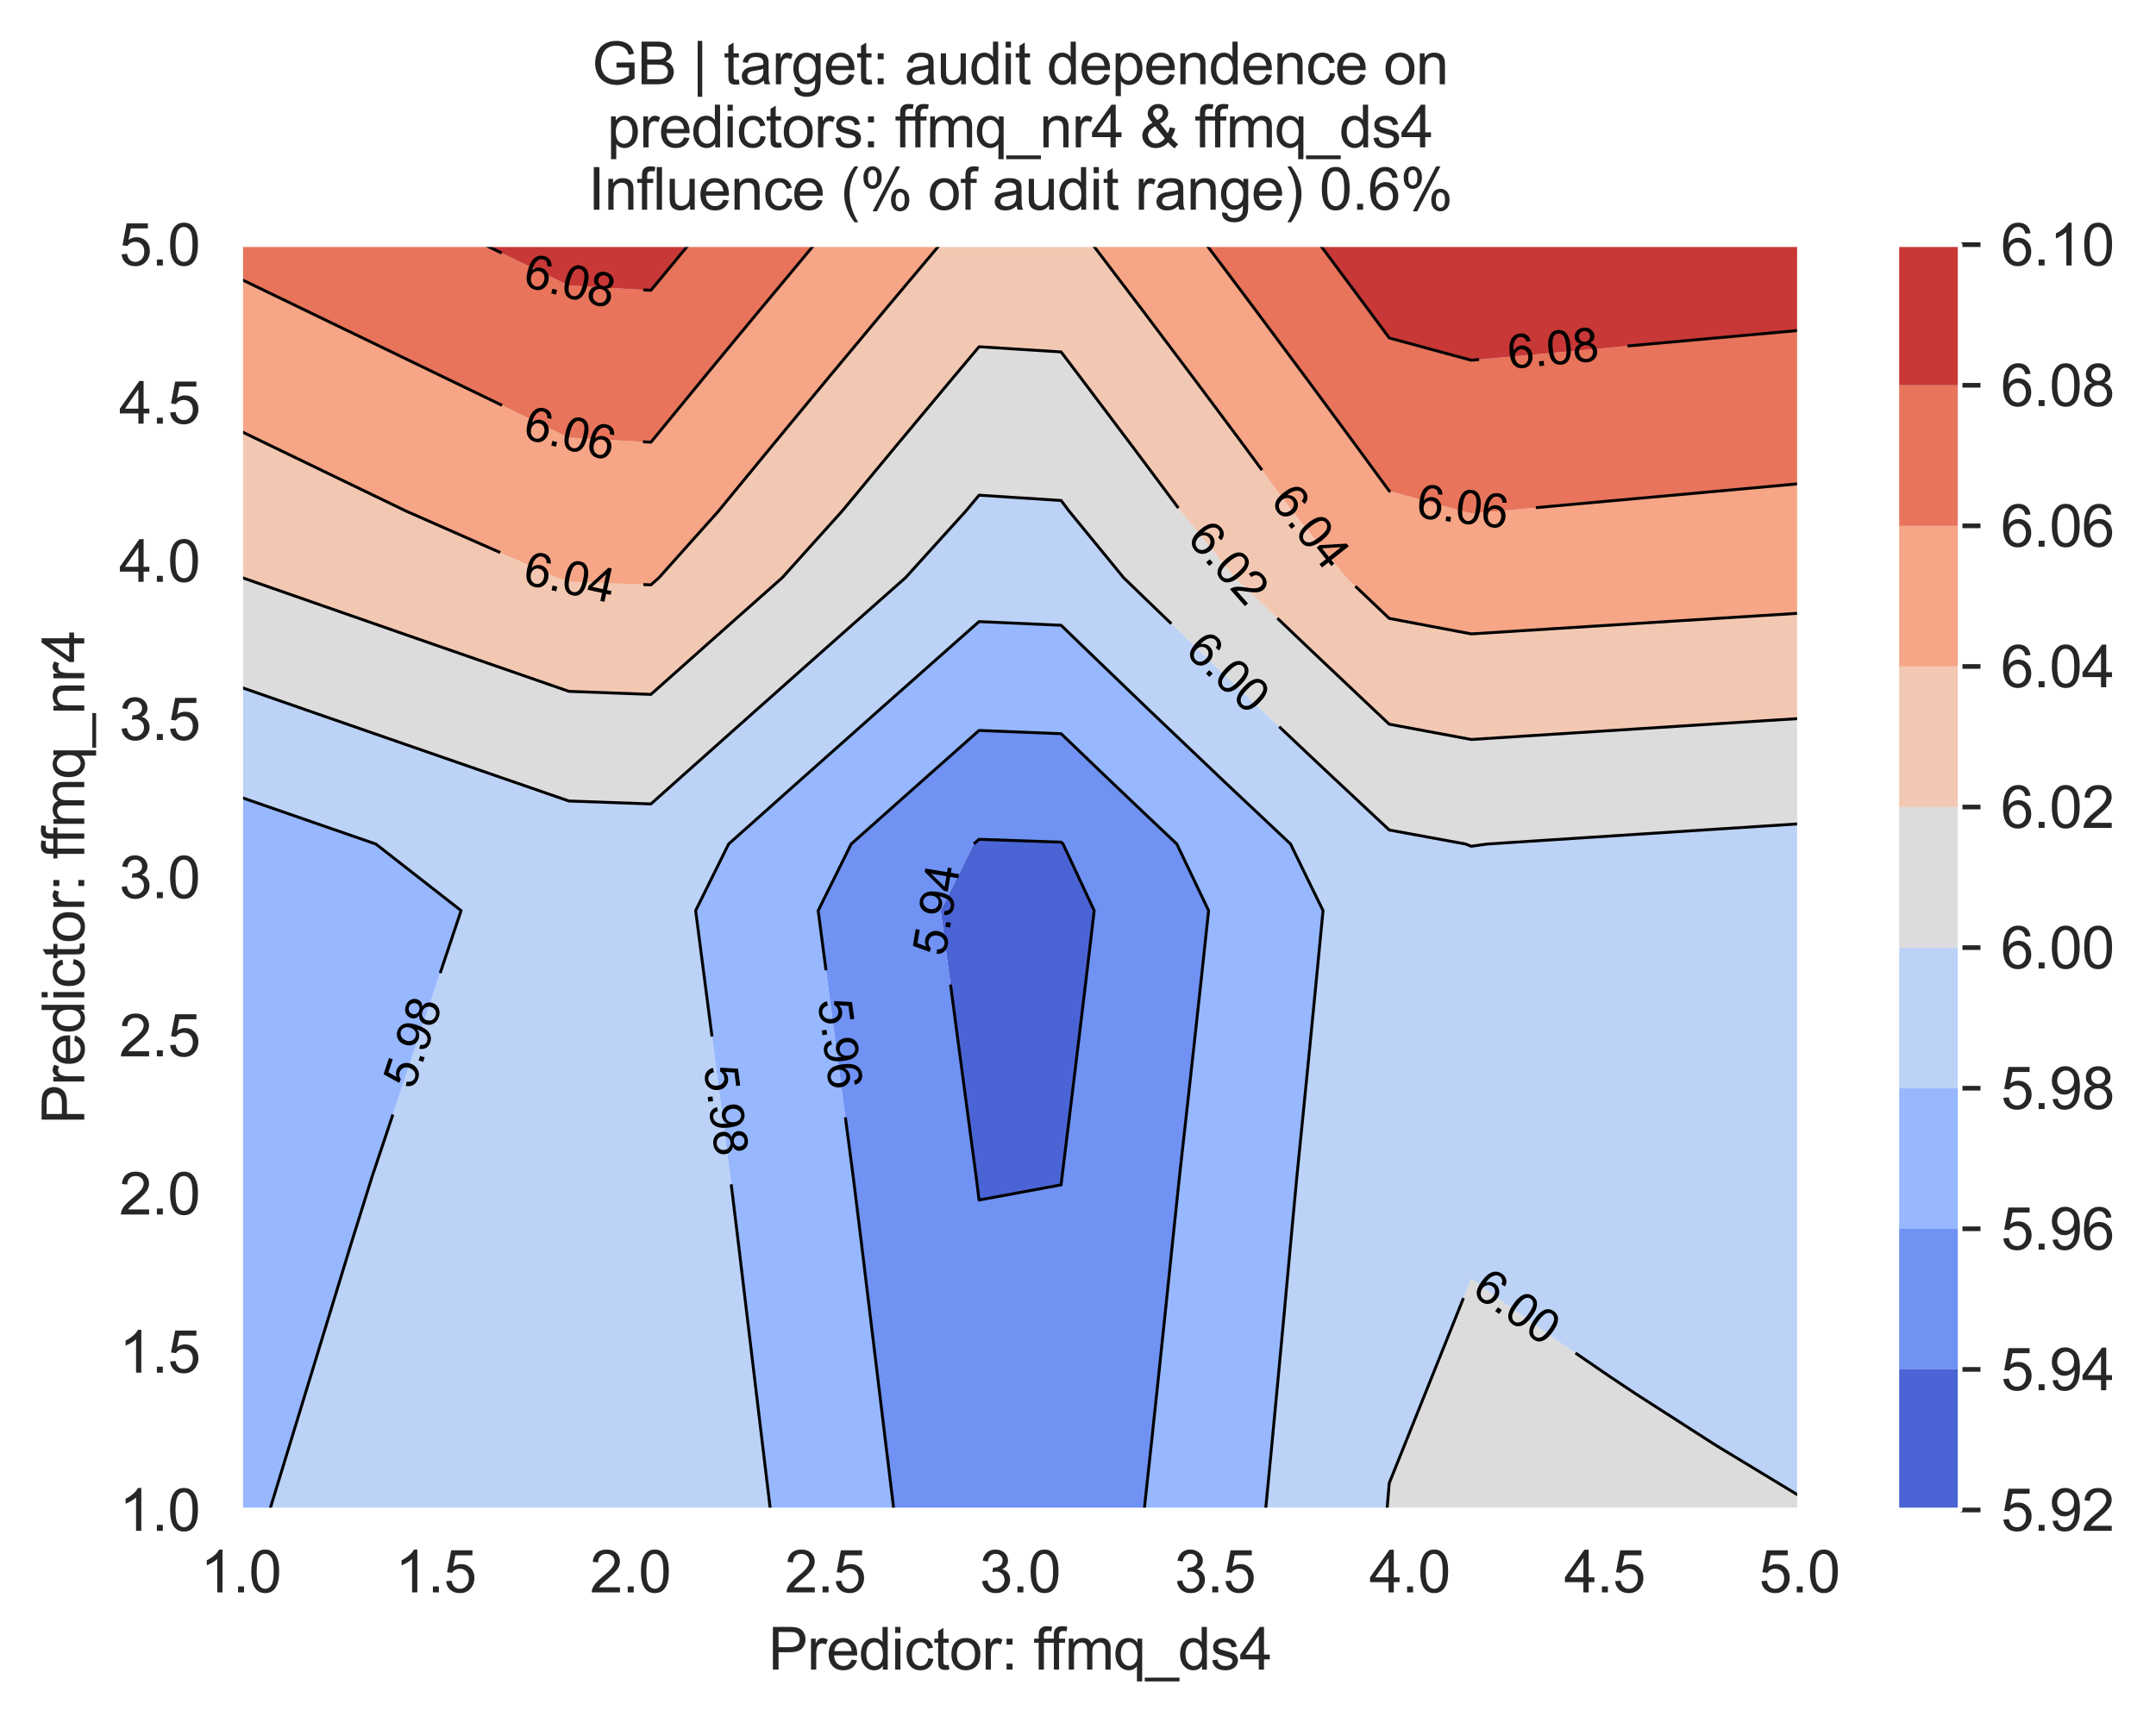 <?xml version="1.0" encoding="utf-8" standalone="no"?>
<!DOCTYPE svg PUBLIC "-//W3C//DTD SVG 1.1//EN"
  "http://www.w3.org/Graphics/SVG/1.1/DTD/svg11.dtd">
<svg xmlns:xlink="http://www.w3.org/1999/xlink" width="370.48pt" height="296.096pt" viewBox="0 0 370.48 296.096" xmlns="http://www.w3.org/2000/svg" version="1.1">
 <defs>
  <style type="text/css">*{stroke-linejoin: round; stroke-linecap: butt}</style>
 </defs>
 <g id="figure_1">
  <g id="patch_1">
   <path d="M 0 296.096 
L 370.48 296.096 
L 370.48 0 
L 0 0 
z
" style="fill: #ffffff"/>
  </g>
  <g id="axes_1">
   <g id="patch_2">
    <path d="M 41.367 259.483 
L 309.207 259.483 
L 309.207 42.043 
L 41.367 42.043 
z
" style="fill: #eaeaf2"/>
   </g>
   <g id="matplotlib.axis_1">
    <g id="xtick_1">
     <g id="line2d_1">
      <path d="M 41.367 259.483 
L 41.367 42.043 
" clip-path="url(#pfff5269b0b)" style="fill: none; stroke: #ffffff; stroke-width: 0.8; stroke-linecap: round"/>
     </g>
     <g id="text_1">
      <!-- 1.0 -->
      <g style="fill: #262626" transform="translate(34.417 273.641)scale(0.1 -0.1)">
       <defs>
        <path id="ArialMT-31" d="M 2384 0 
L 1822 0 
L 1822 3584 
Q 1619 3391 1289 3197 
Q 959 3003 697 2906 
L 697 3450 
Q 1169 3672 1522 3987 
Q 1875 4303 2022 4600 
L 2384 4600 
L 2384 0 
z
" transform="scale(0.016)"/>
        <path id="ArialMT-2e" d="M 581 0 
L 581 641 
L 1222 641 
L 1222 0 
L 581 0 
z
" transform="scale(0.016)"/>
        <path id="ArialMT-30" d="M 266 2259 
Q 266 3072 433 3567 
Q 600 4063 929 4331 
Q 1259 4600 1759 4600 
Q 2128 4600 2406 4451 
Q 2684 4303 2865 4023 
Q 3047 3744 3150 3342 
Q 3253 2941 3253 2259 
Q 3253 1453 3087 958 
Q 2922 463 2592 192 
Q 2263 -78 1759 -78 
Q 1097 -78 719 397 
Q 266 969 266 2259 
z
M 844 2259 
Q 844 1131 1108 757 
Q 1372 384 1759 384 
Q 2147 384 2411 759 
Q 2675 1134 2675 2259 
Q 2675 3391 2411 3762 
Q 2147 4134 1753 4134 
Q 1366 4134 1134 3806 
Q 844 3388 844 2259 
z
" transform="scale(0.016)"/>
       </defs>
       <use xlink:href="#ArialMT-31"/>
       <use xlink:href="#ArialMT-2e" x="55.615"/>
       <use xlink:href="#ArialMT-30" x="83.398"/>
      </g>
     </g>
    </g>
    <g id="xtick_2">
     <g id="line2d_2">
      <path d="M 74.847 259.483 
L 74.847 42.043 
" clip-path="url(#pfff5269b0b)" style="fill: none; stroke: #ffffff; stroke-width: 0.8; stroke-linecap: round"/>
     </g>
     <g id="text_2">
      <!-- 1.5 -->
      <g style="fill: #262626" transform="translate(67.897 273.641)scale(0.1 -0.1)">
       <defs>
        <path id="ArialMT-35" d="M 266 1200 
L 856 1250 
Q 922 819 1161 601 
Q 1400 384 1738 384 
Q 2144 384 2425 690 
Q 2706 997 2706 1503 
Q 2706 1984 2436 2262 
Q 2166 2541 1728 2541 
Q 1456 2541 1237 2417 
Q 1019 2294 894 2097 
L 366 2166 
L 809 4519 
L 3088 4519 
L 3088 3981 
L 1259 3981 
L 1013 2750 
Q 1425 3038 1878 3038 
Q 2478 3038 2890 2622 
Q 3303 2206 3303 1553 
Q 3303 931 2941 478 
Q 2500 -78 1738 -78 
Q 1113 -78 717 272 
Q 322 622 266 1200 
z
" transform="scale(0.016)"/>
       </defs>
       <use xlink:href="#ArialMT-31"/>
       <use xlink:href="#ArialMT-2e" x="55.615"/>
       <use xlink:href="#ArialMT-35" x="83.398"/>
      </g>
     </g>
    </g>
    <g id="xtick_3">
     <g id="line2d_3">
      <path d="M 108.327 259.483 
L 108.327 42.043 
" clip-path="url(#pfff5269b0b)" style="fill: none; stroke: #ffffff; stroke-width: 0.8; stroke-linecap: round"/>
     </g>
     <g id="text_3">
      <!-- 2.0 -->
      <g style="fill: #262626" transform="translate(101.377 273.641)scale(0.1 -0.1)">
       <defs>
        <path id="ArialMT-32" d="M 3222 541 
L 3222 0 
L 194 0 
Q 188 203 259 391 
Q 375 700 629 1000 
Q 884 1300 1366 1694 
Q 2113 2306 2375 2664 
Q 2638 3022 2638 3341 
Q 2638 3675 2398 3904 
Q 2159 4134 1775 4134 
Q 1369 4134 1125 3890 
Q 881 3647 878 3216 
L 300 3275 
Q 359 3922 746 4261 
Q 1134 4600 1788 4600 
Q 2447 4600 2831 4234 
Q 3216 3869 3216 3328 
Q 3216 3053 3103 2787 
Q 2991 2522 2730 2228 
Q 2469 1934 1863 1422 
Q 1356 997 1212 845 
Q 1069 694 975 541 
L 3222 541 
z
" transform="scale(0.016)"/>
       </defs>
       <use xlink:href="#ArialMT-32"/>
       <use xlink:href="#ArialMT-2e" x="55.615"/>
       <use xlink:href="#ArialMT-30" x="83.398"/>
      </g>
     </g>
    </g>
    <g id="xtick_4">
     <g id="line2d_4">
      <path d="M 141.807 259.483 
L 141.807 42.043 
" clip-path="url(#pfff5269b0b)" style="fill: none; stroke: #ffffff; stroke-width: 0.8; stroke-linecap: round"/>
     </g>
     <g id="text_4">
      <!-- 2.5 -->
      <g style="fill: #262626" transform="translate(134.857 273.641)scale(0.1 -0.1)">
       <use xlink:href="#ArialMT-32"/>
       <use xlink:href="#ArialMT-2e" x="55.615"/>
       <use xlink:href="#ArialMT-35" x="83.398"/>
      </g>
     </g>
    </g>
    <g id="xtick_5">
     <g id="line2d_5">
      <path d="M 175.287 259.483 
L 175.287 42.043 
" clip-path="url(#pfff5269b0b)" style="fill: none; stroke: #ffffff; stroke-width: 0.8; stroke-linecap: round"/>
     </g>
     <g id="text_5">
      <!-- 3.0 -->
      <g style="fill: #262626" transform="translate(168.337 273.641)scale(0.1 -0.1)">
       <defs>
        <path id="ArialMT-33" d="M 269 1209 
L 831 1284 
Q 928 806 1161 595 
Q 1394 384 1728 384 
Q 2125 384 2398 659 
Q 2672 934 2672 1341 
Q 2672 1728 2419 1979 
Q 2166 2231 1775 2231 
Q 1616 2231 1378 2169 
L 1441 2663 
Q 1497 2656 1531 2656 
Q 1891 2656 2178 2843 
Q 2466 3031 2466 3422 
Q 2466 3731 2256 3934 
Q 2047 4138 1716 4138 
Q 1388 4138 1169 3931 
Q 950 3725 888 3313 
L 325 3413 
Q 428 3978 793 4289 
Q 1159 4600 1703 4600 
Q 2078 4600 2393 4439 
Q 2709 4278 2876 4000 
Q 3044 3722 3044 3409 
Q 3044 3113 2884 2869 
Q 2725 2625 2413 2481 
Q 2819 2388 3044 2092 
Q 3269 1797 3269 1353 
Q 3269 753 2831 336 
Q 2394 -81 1725 -81 
Q 1122 -81 723 278 
Q 325 638 269 1209 
z
" transform="scale(0.016)"/>
       </defs>
       <use xlink:href="#ArialMT-33"/>
       <use xlink:href="#ArialMT-2e" x="55.615"/>
       <use xlink:href="#ArialMT-30" x="83.398"/>
      </g>
     </g>
    </g>
    <g id="xtick_6">
     <g id="line2d_6">
      <path d="M 208.767 259.483 
L 208.767 42.043 
" clip-path="url(#pfff5269b0b)" style="fill: none; stroke: #ffffff; stroke-width: 0.8; stroke-linecap: round"/>
     </g>
     <g id="text_6">
      <!-- 3.5 -->
      <g style="fill: #262626" transform="translate(201.817 273.641)scale(0.1 -0.1)">
       <use xlink:href="#ArialMT-33"/>
       <use xlink:href="#ArialMT-2e" x="55.615"/>
       <use xlink:href="#ArialMT-35" x="83.398"/>
      </g>
     </g>
    </g>
    <g id="xtick_7">
     <g id="line2d_7">
      <path d="M 242.247 259.483 
L 242.247 42.043 
" clip-path="url(#pfff5269b0b)" style="fill: none; stroke: #ffffff; stroke-width: 0.8; stroke-linecap: round"/>
     </g>
     <g id="text_7">
      <!-- 4.0 -->
      <g style="fill: #262626" transform="translate(235.297 273.641)scale(0.1 -0.1)">
       <defs>
        <path id="ArialMT-34" d="M 2069 0 
L 2069 1097 
L 81 1097 
L 81 1613 
L 2172 4581 
L 2631 4581 
L 2631 1613 
L 3250 1613 
L 3250 1097 
L 2631 1097 
L 2631 0 
L 2069 0 
z
M 2069 1613 
L 2069 3678 
L 634 1613 
L 2069 1613 
z
" transform="scale(0.016)"/>
       </defs>
       <use xlink:href="#ArialMT-34"/>
       <use xlink:href="#ArialMT-2e" x="55.615"/>
       <use xlink:href="#ArialMT-30" x="83.398"/>
      </g>
     </g>
    </g>
    <g id="xtick_8">
     <g id="line2d_8">
      <path d="M 275.727 259.483 
L 275.727 42.043 
" clip-path="url(#pfff5269b0b)" style="fill: none; stroke: #ffffff; stroke-width: 0.8; stroke-linecap: round"/>
     </g>
     <g id="text_8">
      <!-- 4.5 -->
      <g style="fill: #262626" transform="translate(268.777 273.641)scale(0.1 -0.1)">
       <use xlink:href="#ArialMT-34"/>
       <use xlink:href="#ArialMT-2e" x="55.615"/>
       <use xlink:href="#ArialMT-35" x="83.398"/>
      </g>
     </g>
    </g>
    <g id="xtick_9">
     <g id="line2d_9">
      <path d="M 309.207 259.483 
L 309.207 42.043 
" clip-path="url(#pfff5269b0b)" style="fill: none; stroke: #ffffff; stroke-width: 0.8; stroke-linecap: round"/>
     </g>
     <g id="text_9">
      <!-- 5.0 -->
      <g style="fill: #262626" transform="translate(302.257 273.641)scale(0.1 -0.1)">
       <use xlink:href="#ArialMT-35"/>
       <use xlink:href="#ArialMT-2e" x="55.615"/>
       <use xlink:href="#ArialMT-30" x="83.398"/>
      </g>
     </g>
    </g>
    <g id="text_10">
     <!-- Predictor: ffmq_ds4 -->
     <g style="fill: #262626" transform="translate(132.025 286.908)scale(0.1 -0.1)">
      <defs>
       <path id="ArialMT-50" d="M 494 0 
L 494 4581 
L 2222 4581 
Q 2678 4581 2919 4538 
Q 3256 4481 3484 4323 
Q 3713 4166 3852 3881 
Q 3991 3597 3991 3256 
Q 3991 2672 3619 2267 
Q 3247 1863 2275 1863 
L 1100 1863 
L 1100 0 
L 494 0 
z
M 1100 2403 
L 2284 2403 
Q 2872 2403 3119 2622 
Q 3366 2841 3366 3238 
Q 3366 3525 3220 3729 
Q 3075 3934 2838 4000 
Q 2684 4041 2272 4041 
L 1100 4041 
L 1100 2403 
z
" transform="scale(0.016)"/>
       <path id="ArialMT-72" d="M 416 0 
L 416 3319 
L 922 3319 
L 922 2816 
Q 1116 3169 1280 3281 
Q 1444 3394 1641 3394 
Q 1925 3394 2219 3213 
L 2025 2691 
Q 1819 2813 1613 2813 
Q 1428 2813 1281 2702 
Q 1134 2591 1072 2394 
Q 978 2094 978 1738 
L 978 0 
L 416 0 
z
" transform="scale(0.016)"/>
       <path id="ArialMT-65" d="M 2694 1069 
L 3275 997 
Q 3138 488 2766 206 
Q 2394 -75 1816 -75 
Q 1088 -75 661 373 
Q 234 822 234 1631 
Q 234 2469 665 2931 
Q 1097 3394 1784 3394 
Q 2450 3394 2872 2941 
Q 3294 2488 3294 1666 
Q 3294 1616 3291 1516 
L 816 1516 
Q 847 969 1125 678 
Q 1403 388 1819 388 
Q 2128 388 2347 550 
Q 2566 713 2694 1069 
z
M 847 1978 
L 2700 1978 
Q 2663 2397 2488 2606 
Q 2219 2931 1791 2931 
Q 1403 2931 1139 2672 
Q 875 2413 847 1978 
z
" transform="scale(0.016)"/>
       <path id="ArialMT-64" d="M 2575 0 
L 2575 419 
Q 2259 -75 1647 -75 
Q 1250 -75 917 144 
Q 584 363 401 755 
Q 219 1147 219 1656 
Q 219 2153 384 2558 
Q 550 2963 881 3178 
Q 1213 3394 1622 3394 
Q 1922 3394 2156 3267 
Q 2391 3141 2538 2938 
L 2538 4581 
L 3097 4581 
L 3097 0 
L 2575 0 
z
M 797 1656 
Q 797 1019 1065 703 
Q 1334 388 1700 388 
Q 2069 388 2326 689 
Q 2584 991 2584 1609 
Q 2584 2291 2321 2609 
Q 2059 2928 1675 2928 
Q 1300 2928 1048 2622 
Q 797 2316 797 1656 
z
" transform="scale(0.016)"/>
       <path id="ArialMT-69" d="M 425 3934 
L 425 4581 
L 988 4581 
L 988 3934 
L 425 3934 
z
M 425 0 
L 425 3319 
L 988 3319 
L 988 0 
L 425 0 
z
" transform="scale(0.016)"/>
       <path id="ArialMT-63" d="M 2588 1216 
L 3141 1144 
Q 3050 572 2676 248 
Q 2303 -75 1759 -75 
Q 1078 -75 664 370 
Q 250 816 250 1647 
Q 250 2184 428 2587 
Q 606 2991 970 3192 
Q 1334 3394 1763 3394 
Q 2303 3394 2647 3120 
Q 2991 2847 3088 2344 
L 2541 2259 
Q 2463 2594 2264 2762 
Q 2066 2931 1784 2931 
Q 1359 2931 1093 2626 
Q 828 2322 828 1663 
Q 828 994 1084 691 
Q 1341 388 1753 388 
Q 2084 388 2306 591 
Q 2528 794 2588 1216 
z
" transform="scale(0.016)"/>
       <path id="ArialMT-74" d="M 1650 503 
L 1731 6 
Q 1494 -44 1306 -44 
Q 1000 -44 831 53 
Q 663 150 594 308 
Q 525 466 525 972 
L 525 2881 
L 113 2881 
L 113 3319 
L 525 3319 
L 525 4141 
L 1084 4478 
L 1084 3319 
L 1650 3319 
L 1650 2881 
L 1084 2881 
L 1084 941 
Q 1084 700 1114 631 
Q 1144 563 1211 522 
Q 1278 481 1403 481 
Q 1497 481 1650 503 
z
" transform="scale(0.016)"/>
       <path id="ArialMT-6f" d="M 213 1659 
Q 213 2581 725 3025 
Q 1153 3394 1769 3394 
Q 2453 3394 2887 2945 
Q 3322 2497 3322 1706 
Q 3322 1066 3130 698 
Q 2938 331 2570 128 
Q 2203 -75 1769 -75 
Q 1072 -75 642 372 
Q 213 819 213 1659 
z
M 791 1659 
Q 791 1022 1069 705 
Q 1347 388 1769 388 
Q 2188 388 2466 706 
Q 2744 1025 2744 1678 
Q 2744 2294 2464 2611 
Q 2184 2928 1769 2928 
Q 1347 2928 1069 2612 
Q 791 2297 791 1659 
z
" transform="scale(0.016)"/>
       <path id="ArialMT-3a" d="M 578 2678 
L 578 3319 
L 1219 3319 
L 1219 2678 
L 578 2678 
z
M 578 0 
L 578 641 
L 1219 641 
L 1219 0 
L 578 0 
z
" transform="scale(0.016)"/>
       <path id="ArialMT-20" transform="scale(0.016)"/>
       <path id="ArialMT-66" d="M 556 0 
L 556 2881 
L 59 2881 
L 59 3319 
L 556 3319 
L 556 3672 
Q 556 4006 616 4169 
Q 697 4388 901 4523 
Q 1106 4659 1475 4659 
Q 1713 4659 2000 4603 
L 1916 4113 
Q 1741 4144 1584 4144 
Q 1328 4144 1222 4034 
Q 1116 3925 1116 3625 
L 1116 3319 
L 1763 3319 
L 1763 2881 
L 1116 2881 
L 1116 0 
L 556 0 
z
" transform="scale(0.016)"/>
       <path id="ArialMT-6d" d="M 422 0 
L 422 3319 
L 925 3319 
L 925 2853 
Q 1081 3097 1340 3245 
Q 1600 3394 1931 3394 
Q 2300 3394 2536 3241 
Q 2772 3088 2869 2813 
Q 3263 3394 3894 3394 
Q 4388 3394 4653 3120 
Q 4919 2847 4919 2278 
L 4919 0 
L 4359 0 
L 4359 2091 
Q 4359 2428 4304 2576 
Q 4250 2725 4106 2815 
Q 3963 2906 3769 2906 
Q 3419 2906 3187 2673 
Q 2956 2441 2956 1928 
L 2956 0 
L 2394 0 
L 2394 2156 
Q 2394 2531 2256 2718 
Q 2119 2906 1806 2906 
Q 1569 2906 1367 2781 
Q 1166 2656 1075 2415 
Q 984 2175 984 1722 
L 984 0 
L 422 0 
z
" transform="scale(0.016)"/>
       <path id="ArialMT-71" d="M 2538 -1272 
L 2538 353 
Q 2406 169 2170 47 
Q 1934 -75 1669 -75 
Q 1078 -75 651 397 
Q 225 869 225 1691 
Q 225 2191 398 2587 
Q 572 2984 901 3189 
Q 1231 3394 1625 3394 
Q 2241 3394 2594 2875 
L 2594 3319 
L 3100 3319 
L 3100 -1272 
L 2538 -1272 
z
M 803 1669 
Q 803 1028 1072 708 
Q 1341 388 1716 388 
Q 2075 388 2334 692 
Q 2594 997 2594 1619 
Q 2594 2281 2320 2615 
Q 2047 2950 1678 2950 
Q 1313 2950 1058 2639 
Q 803 2328 803 1669 
z
" transform="scale(0.016)"/>
       <path id="ArialMT-5f" d="M -97 -1272 
L -97 -866 
L 3631 -866 
L 3631 -1272 
L -97 -1272 
z
" transform="scale(0.016)"/>
       <path id="ArialMT-73" d="M 197 991 
L 753 1078 
Q 800 744 1014 566 
Q 1228 388 1613 388 
Q 2000 388 2187 545 
Q 2375 703 2375 916 
Q 2375 1106 2209 1216 
Q 2094 1291 1634 1406 
Q 1016 1563 777 1677 
Q 538 1791 414 1992 
Q 291 2194 291 2438 
Q 291 2659 392 2848 
Q 494 3038 669 3163 
Q 800 3259 1026 3326 
Q 1253 3394 1513 3394 
Q 1903 3394 2198 3281 
Q 2494 3169 2634 2976 
Q 2775 2784 2828 2463 
L 2278 2388 
Q 2241 2644 2061 2787 
Q 1881 2931 1553 2931 
Q 1166 2931 1000 2803 
Q 834 2675 834 2503 
Q 834 2394 903 2306 
Q 972 2216 1119 2156 
Q 1203 2125 1616 2013 
Q 2213 1853 2448 1751 
Q 2684 1650 2818 1456 
Q 2953 1263 2953 975 
Q 2953 694 2789 445 
Q 2625 197 2315 61 
Q 2006 -75 1616 -75 
Q 969 -75 630 194 
Q 291 463 197 991 
z
" transform="scale(0.016)"/>
      </defs>
      <use xlink:href="#ArialMT-50"/>
      <use xlink:href="#ArialMT-72" x="66.699"/>
      <use xlink:href="#ArialMT-65" x="100"/>
      <use xlink:href="#ArialMT-64" x="155.615"/>
      <use xlink:href="#ArialMT-69" x="211.23"/>
      <use xlink:href="#ArialMT-63" x="233.447"/>
      <use xlink:href="#ArialMT-74" x="283.447"/>
      <use xlink:href="#ArialMT-6f" x="311.23"/>
      <use xlink:href="#ArialMT-72" x="366.846"/>
      <use xlink:href="#ArialMT-3a" x="400.146"/>
      <use xlink:href="#ArialMT-20" x="427.93"/>
      <use xlink:href="#ArialMT-66" x="455.713"/>
      <use xlink:href="#ArialMT-66" x="481.746"/>
      <use xlink:href="#ArialMT-6d" x="509.529"/>
      <use xlink:href="#ArialMT-71" x="592.83"/>
      <use xlink:href="#ArialMT-5f" x="648.445"/>
      <use xlink:href="#ArialMT-64" x="704.061"/>
      <use xlink:href="#ArialMT-73" x="759.676"/>
      <use xlink:href="#ArialMT-34" x="809.676"/>
     </g>
    </g>
   </g>
   <g id="matplotlib.axis_2">
    <g id="ytick_1">
     <g id="line2d_10">
      <path d="M 41.367 259.483 
L 309.207 259.483 
" clip-path="url(#pfff5269b0b)" style="fill: none; stroke: #ffffff; stroke-width: 0.8; stroke-linecap: round"/>
     </g>
     <g id="text_11">
      <!-- 1.0 -->
      <g style="fill: #262626" transform="translate(20.467 263.062)scale(0.1 -0.1)">
       <use xlink:href="#ArialMT-31"/>
       <use xlink:href="#ArialMT-2e" x="55.615"/>
       <use xlink:href="#ArialMT-30" x="83.398"/>
      </g>
     </g>
    </g>
    <g id="ytick_2">
     <g id="line2d_11">
      <path d="M 41.367 232.303 
L 309.207 232.303 
" clip-path="url(#pfff5269b0b)" style="fill: none; stroke: #ffffff; stroke-width: 0.8; stroke-linecap: round"/>
     </g>
     <g id="text_12">
      <!-- 1.5 -->
      <g style="fill: #262626" transform="translate(20.467 235.882)scale(0.1 -0.1)">
       <use xlink:href="#ArialMT-31"/>
       <use xlink:href="#ArialMT-2e" x="55.615"/>
       <use xlink:href="#ArialMT-35" x="83.398"/>
      </g>
     </g>
    </g>
    <g id="ytick_3">
     <g id="line2d_12">
      <path d="M 41.367 205.123 
L 309.207 205.123 
" clip-path="url(#pfff5269b0b)" style="fill: none; stroke: #ffffff; stroke-width: 0.8; stroke-linecap: round"/>
     </g>
     <g id="text_13">
      <!-- 2.0 -->
      <g style="fill: #262626" transform="translate(20.467 208.702)scale(0.1 -0.1)">
       <use xlink:href="#ArialMT-32"/>
       <use xlink:href="#ArialMT-2e" x="55.615"/>
       <use xlink:href="#ArialMT-30" x="83.398"/>
      </g>
     </g>
    </g>
    <g id="ytick_4">
     <g id="line2d_13">
      <path d="M 41.367 177.943 
L 309.207 177.943 
" clip-path="url(#pfff5269b0b)" style="fill: none; stroke: #ffffff; stroke-width: 0.8; stroke-linecap: round"/>
     </g>
     <g id="text_14">
      <!-- 2.5 -->
      <g style="fill: #262626" transform="translate(20.467 181.522)scale(0.1 -0.1)">
       <use xlink:href="#ArialMT-32"/>
       <use xlink:href="#ArialMT-2e" x="55.615"/>
       <use xlink:href="#ArialMT-35" x="83.398"/>
      </g>
     </g>
    </g>
    <g id="ytick_5">
     <g id="line2d_14">
      <path d="M 41.367 150.763 
L 309.207 150.763 
" clip-path="url(#pfff5269b0b)" style="fill: none; stroke: #ffffff; stroke-width: 0.8; stroke-linecap: round"/>
     </g>
     <g id="text_15">
      <!-- 3.0 -->
      <g style="fill: #262626" transform="translate(20.467 154.342)scale(0.1 -0.1)">
       <use xlink:href="#ArialMT-33"/>
       <use xlink:href="#ArialMT-2e" x="55.615"/>
       <use xlink:href="#ArialMT-30" x="83.398"/>
      </g>
     </g>
    </g>
    <g id="ytick_6">
     <g id="line2d_15">
      <path d="M 41.367 123.583 
L 309.207 123.583 
" clip-path="url(#pfff5269b0b)" style="fill: none; stroke: #ffffff; stroke-width: 0.8; stroke-linecap: round"/>
     </g>
     <g id="text_16">
      <!-- 3.5 -->
      <g style="fill: #262626" transform="translate(20.467 127.162)scale(0.1 -0.1)">
       <use xlink:href="#ArialMT-33"/>
       <use xlink:href="#ArialMT-2e" x="55.615"/>
       <use xlink:href="#ArialMT-35" x="83.398"/>
      </g>
     </g>
    </g>
    <g id="ytick_7">
     <g id="line2d_16">
      <path d="M 41.367 96.403 
L 309.207 96.403 
" clip-path="url(#pfff5269b0b)" style="fill: none; stroke: #ffffff; stroke-width: 0.8; stroke-linecap: round"/>
     </g>
     <g id="text_17">
      <!-- 4.0 -->
      <g style="fill: #262626" transform="translate(20.467 99.982)scale(0.1 -0.1)">
       <use xlink:href="#ArialMT-34"/>
       <use xlink:href="#ArialMT-2e" x="55.615"/>
       <use xlink:href="#ArialMT-30" x="83.398"/>
      </g>
     </g>
    </g>
    <g id="ytick_8">
     <g id="line2d_17">
      <path d="M 41.367 69.223 
L 309.207 69.223 
" clip-path="url(#pfff5269b0b)" style="fill: none; stroke: #ffffff; stroke-width: 0.8; stroke-linecap: round"/>
     </g>
     <g id="text_18">
      <!-- 4.5 -->
      <g style="fill: #262626" transform="translate(20.467 72.802)scale(0.1 -0.1)">
       <use xlink:href="#ArialMT-34"/>
       <use xlink:href="#ArialMT-2e" x="55.615"/>
       <use xlink:href="#ArialMT-35" x="83.398"/>
      </g>
     </g>
    </g>
    <g id="ytick_9">
     <g id="line2d_18">
      <path d="M 41.367 42.043 
L 309.207 42.043 
" clip-path="url(#pfff5269b0b)" style="fill: none; stroke: #ffffff; stroke-width: 0.8; stroke-linecap: round"/>
     </g>
     <g id="text_19">
      <!-- 5.0 -->
      <g style="fill: #262626" transform="translate(20.467 45.622)scale(0.1 -0.1)">
       <use xlink:href="#ArialMT-35"/>
       <use xlink:href="#ArialMT-2e" x="55.615"/>
       <use xlink:href="#ArialMT-30" x="83.398"/>
      </g>
     </g>
    </g>
    <g id="text_20">
     <!-- Predictor: ffmq_nr4 -->
     <g style="fill: #262626" transform="translate(14.48 193.19)rotate(-90)scale(0.1 -0.1)">
      <defs>
       <path id="ArialMT-6e" d="M 422 0 
L 422 3319 
L 928 3319 
L 928 2847 
Q 1294 3394 1984 3394 
Q 2284 3394 2536 3286 
Q 2788 3178 2913 3003 
Q 3038 2828 3088 2588 
Q 3119 2431 3119 2041 
L 3119 0 
L 2556 0 
L 2556 2019 
Q 2556 2363 2490 2533 
Q 2425 2703 2258 2804 
Q 2091 2906 1866 2906 
Q 1506 2906 1245 2678 
Q 984 2450 984 1813 
L 984 0 
L 422 0 
z
" transform="scale(0.016)"/>
      </defs>
      <use xlink:href="#ArialMT-50"/>
      <use xlink:href="#ArialMT-72" x="66.699"/>
      <use xlink:href="#ArialMT-65" x="100"/>
      <use xlink:href="#ArialMT-64" x="155.615"/>
      <use xlink:href="#ArialMT-69" x="211.23"/>
      <use xlink:href="#ArialMT-63" x="233.447"/>
      <use xlink:href="#ArialMT-74" x="283.447"/>
      <use xlink:href="#ArialMT-6f" x="311.23"/>
      <use xlink:href="#ArialMT-72" x="366.846"/>
      <use xlink:href="#ArialMT-3a" x="400.146"/>
      <use xlink:href="#ArialMT-20" x="427.93"/>
      <use xlink:href="#ArialMT-66" x="455.713"/>
      <use xlink:href="#ArialMT-66" x="481.746"/>
      <use xlink:href="#ArialMT-6d" x="509.529"/>
      <use xlink:href="#ArialMT-71" x="592.83"/>
      <use xlink:href="#ArialMT-5f" x="648.445"/>
      <use xlink:href="#ArialMT-6e" x="704.061"/>
      <use xlink:href="#ArialMT-72" x="759.676"/>
      <use xlink:href="#ArialMT-34" x="792.977"/>
     </g>
    </g>
   </g>
   <g id="PathCollection_1">
    <path d="M 168.239 206.217 
L 182.336 203.611 
L 182.492 202.262 
L 183.902 190.818 
L 185.294 179.374 
L 186.668 167.929 
L 188.024 156.485 
L 182.676 145.041 
L 182.336 144.716 
L 168.239 144.23 
L 167.326 145.041 
L 161.648 156.485 
L 163.168 167.929 
L 164.691 179.374 
L 166.216 190.818 
L 167.744 202.262 
z
" clip-path="url(#pfff5269b0b)" style="fill: #4b64d5"/>
   </g>
   <g id="PathCollection_2">
    <path d="M 154.142 259.483 
L 168.239 259.483 
L 182.336 259.483 
L 196.432 259.483 
L 196.618 259.483 
L 197.854 248.039 
L 199.074 236.595 
L 200.278 225.15 
L 201.465 213.706 
L 202.668 202.262 
L 203.947 190.818 
L 205.209 179.374 
L 206.455 167.929 
L 207.685 156.485 
L 202.223 145.041 
L 196.432 139.555 
L 190.177 133.597 
L 182.336 126.082 
L 168.239 125.523 
L 159.136 133.597 
L 154.142 138.033 
L 146.264 145.041 
L 140.593 156.485 
L 142.095 167.929 
L 143.601 179.374 
L 145.109 190.818 
L 146.619 202.262 
L 148.035 213.706 
L 149.422 225.15 
L 150.81 236.595 
L 152.202 248.039 
L 153.595 259.483 
z
M 167.744 202.262 
L 166.216 190.818 
L 164.691 179.374 
L 163.168 167.929 
L 161.648 156.485 
L 167.326 145.041 
L 168.239 144.23 
L 182.336 144.716 
L 182.676 145.041 
L 188.024 156.485 
L 186.668 167.929 
L 185.294 179.374 
L 183.902 190.818 
L 182.492 202.262 
L 182.336 203.611 
L 168.239 206.217 
z
" clip-path="url(#pfff5269b0b)" style="fill: #6f92f3"/>
   </g>
   <g id="PathCollection_3">
    <path d="M 49.851 248.039 
L 53.347 236.595 
L 55.464 229.664 
L 56.843 225.15 
L 60.339 213.706 
L 63.918 202.262 
L 67.746 190.818 
L 69.561 185.393 
L 71.574 179.374 
L 75.403 167.929 
L 79.231 156.485 
L 69.561 148.932 
L 64.584 145.041 
L 55.464 141.885 
L 41.367 136.999 
L 41.367 145.041 
L 41.367 156.485 
L 41.367 167.929 
L 41.367 179.374 
L 41.367 190.818 
L 41.367 202.262 
L 41.367 213.706 
L 41.367 225.15 
L 41.367 236.595 
L 41.367 248.039 
L 41.367 259.483 
L 46.355 259.483 
z
" clip-path="url(#pfff5269b0b)" style="fill: #97b8ff"/>
    <path d="M 140.045 259.483 
L 153.595 259.483 
L 152.202 248.039 
L 150.81 236.595 
L 149.422 225.15 
L 148.035 213.706 
L 146.619 202.262 
L 145.109 190.818 
L 143.601 179.374 
L 142.095 167.929 
L 140.593 156.485 
L 146.264 145.041 
L 154.142 138.033 
L 159.136 133.597 
L 168.239 125.523 
L 182.336 126.082 
L 190.177 133.597 
L 196.432 139.555 
L 202.223 145.041 
L 207.685 156.485 
L 206.455 167.929 
L 205.209 179.374 
L 203.947 190.818 
L 202.668 202.262 
L 201.465 213.706 
L 200.278 225.15 
L 199.074 236.595 
L 197.854 248.039 
L 196.618 259.483 
L 210.529 259.483 
L 217.477 259.483 
L 218.573 248.039 
L 219.654 236.595 
L 220.722 225.15 
L 221.775 213.706 
L 222.845 202.262 
L 223.992 190.818 
L 224.626 184.431 
L 225.125 179.374 
L 226.243 167.929 
L 227.347 156.485 
L 224.626 150.919 
L 221.77 145.041 
L 210.529 134.458 
L 209.62 133.597 
L 197.598 122.153 
L 196.432 121.037 
L 185.702 110.708 
L 182.336 107.448 
L 168.239 106.816 
L 163.838 110.708 
L 154.142 119.298 
L 150.924 122.153 
L 140.045 131.818 
L 138.045 133.597 
L 125.948 144.376 
L 125.203 145.041 
L 119.537 156.485 
L 121.023 167.929 
L 122.511 179.374 
L 124.001 190.818 
L 125.494 202.262 
L 125.948 205.98 
L 126.893 213.706 
L 128.262 225.15 
L 129.633 236.595 
L 131.007 248.039 
L 132.383 259.483 
z
" clip-path="url(#pfff5269b0b)" style="fill: #97b8ff"/>
   </g>
   <g id="PathCollection_4">
    <path d="M 55.464 259.483 
L 69.561 259.483 
L 83.658 259.483 
L 97.755 259.483 
L 111.851 259.483 
L 125.948 259.483 
L 132.383 259.483 
L 131.007 248.039 
L 129.633 236.595 
L 128.262 225.15 
L 126.893 213.706 
L 125.948 205.98 
L 125.494 202.262 
L 124.001 190.818 
L 122.511 179.374 
L 121.023 167.929 
L 119.537 156.485 
L 125.203 145.041 
L 125.948 144.376 
L 138.045 133.597 
L 140.045 131.818 
L 150.924 122.153 
L 154.142 119.298 
L 163.838 110.708 
L 168.239 106.816 
L 182.336 107.448 
L 185.702 110.708 
L 196.432 121.037 
L 197.598 122.153 
L 209.62 133.597 
L 210.529 134.458 
L 221.77 145.041 
L 224.626 150.919 
L 227.347 156.485 
L 226.243 167.929 
L 225.125 179.374 
L 224.626 184.431 
L 223.992 190.818 
L 222.845 202.262 
L 221.775 213.706 
L 220.722 225.15 
L 219.654 236.595 
L 218.573 248.039 
L 217.477 259.483 
L 224.626 259.483 
L 238.336 259.483 
L 238.723 254.865 
L 241.464 248.039 
L 246.056 236.595 
L 250.643 225.15 
L 252.82 219.714 
L 260.242 225.15 
L 266.917 229.894 
L 276.683 236.595 
L 281.014 239.48 
L 294.335 248.039 
L 295.11 248.523 
L 309.207 257.068 
L 309.207 248.039 
L 309.207 236.595 
L 309.207 225.15 
L 309.207 213.706 
L 309.207 202.262 
L 309.207 190.818 
L 309.207 179.374 
L 309.207 167.929 
L 309.207 156.485 
L 309.207 145.041 
L 309.207 141.564 
L 295.11 142.475 
L 281.014 143.388 
L 266.917 144.302 
L 255.54 145.041 
L 252.82 145.426 
L 251.856 145.041 
L 238.723 142.629 
L 229.063 133.597 
L 224.626 129.423 
L 216.938 122.153 
L 210.529 116.054 
L 204.941 110.708 
L 196.432 102.519 
L 193.069 99.264 
L 183.699 87.82 
L 182.336 86.005 
L 168.239 85.093 
L 165.968 87.82 
L 155.609 99.264 
L 154.142 100.562 
L 142.688 110.708 
L 140.045 113.053 
L 129.803 122.153 
L 125.948 125.583 
L 116.955 133.597 
L 111.851 138.151 
L 97.755 137.648 
L 86.043 133.597 
L 83.658 132.771 
L 69.561 127.886 
L 55.464 122.992 
L 53.047 122.153 
L 41.367 118.09 
L 41.367 122.153 
L 41.367 133.597 
L 41.367 136.999 
L 55.464 141.885 
L 64.584 145.041 
L 69.561 148.932 
L 79.231 156.485 
L 75.403 167.929 
L 71.574 179.374 
L 69.561 185.393 
L 67.746 190.818 
L 63.918 202.262 
L 60.339 213.706 
L 56.843 225.15 
L 55.464 229.664 
L 53.347 236.595 
L 49.851 248.039 
L 46.355 259.483 
z
" clip-path="url(#pfff5269b0b)" style="fill: #bcd2f7"/>
   </g>
   <g id="PathCollection_5">
    <path d="M 238.723 259.483 
L 252.82 259.483 
L 266.917 259.483 
L 281.014 259.483 
L 295.11 259.483 
L 309.207 259.483 
L 309.207 257.068 
L 295.11 248.523 
L 294.335 248.039 
L 281.014 239.48 
L 276.683 236.595 
L 266.917 229.894 
L 260.242 225.15 
L 252.82 219.714 
L 250.643 225.15 
L 246.056 236.595 
L 241.464 248.039 
L 238.723 254.865 
L 238.336 259.483 
z
" clip-path="url(#pfff5269b0b)" style="fill: #dddcdc"/>
    <path d="M 252.82 145.426 
L 255.54 145.041 
L 266.917 144.302 
L 281.014 143.388 
L 295.11 142.475 
L 309.207 141.564 
L 309.207 133.597 
L 309.207 123.47 
L 295.11 124.37 
L 281.014 125.271 
L 266.917 126.172 
L 252.82 127.076 
L 238.723 124.45 
L 236.279 122.153 
L 224.626 111.132 
L 224.18 110.708 
L 212.208 99.264 
L 210.529 97.202 
L 202.877 87.82 
L 196.432 79.178 
L 194.333 76.376 
L 185.713 64.932 
L 182.336 60.476 
L 168.239 59.584 
L 163.75 64.932 
L 154.198 76.376 
L 154.142 76.443 
L 144.719 87.82 
L 140.045 93.009 
L 134.429 99.264 
L 125.948 106.789 
L 121.538 110.708 
L 111.851 119.329 
L 97.755 118.805 
L 83.658 113.912 
L 74.441 110.708 
L 69.561 109.01 
L 55.464 104.1 
L 41.606 99.264 
L 41.367 99.159 
L 41.367 99.264 
L 41.367 110.708 
L 41.367 118.09 
L 53.047 122.153 
L 55.464 122.992 
L 69.561 127.886 
L 83.658 132.771 
L 86.043 133.597 
L 97.755 137.648 
L 111.851 138.151 
L 116.955 133.597 
L 125.948 125.583 
L 129.803 122.153 
L 140.045 113.053 
L 142.688 110.708 
L 154.142 100.562 
L 155.609 99.264 
L 165.968 87.82 
L 168.239 85.093 
L 182.336 86.005 
L 183.699 87.82 
L 193.069 99.264 
L 196.432 102.519 
L 204.941 110.708 
L 210.529 116.054 
L 216.938 122.153 
L 224.626 129.423 
L 229.063 133.597 
L 238.723 142.629 
L 251.856 145.041 
z
" clip-path="url(#pfff5269b0b)" style="fill: #dddcdc"/>
   </g>
   <g id="PathCollection_6">
    <path d="M 238.723 124.45 
L 252.82 127.076 
L 266.917 126.172 
L 281.014 125.271 
L 295.11 124.37 
L 309.207 123.47 
L 309.207 122.153 
L 309.207 110.708 
L 309.207 105.377 
L 295.11 106.264 
L 281.014 107.153 
L 266.917 108.042 
L 252.82 108.933 
L 238.723 106.271 
L 231.347 99.264 
L 224.626 90.982 
L 222.055 87.82 
L 213.598 76.376 
L 210.529 72.249 
L 205.064 64.932 
L 196.453 53.487 
L 196.432 53.459 
L 187.764 42.043 
L 182.336 42.043 
L 168.239 42.043 
L 161.498 42.043 
L 154.142 50.788 
L 151.88 53.487 
L 142.337 64.932 
L 140.045 67.693 
L 132.867 76.376 
L 125.948 84.794 
L 123.47 87.82 
L 113.249 99.264 
L 111.851 100.506 
L 97.755 99.963 
L 95.746 99.264 
L 83.658 93.941 
L 69.763 87.82 
L 69.561 87.722 
L 55.464 80.912 
L 46.074 76.376 
L 41.367 74.102 
L 41.367 76.376 
L 41.367 87.82 
L 41.367 99.159 
L 41.606 99.264 
L 55.464 104.1 
L 69.561 109.01 
L 74.441 110.708 
L 83.658 113.912 
L 97.755 118.805 
L 111.851 119.329 
L 121.538 110.708 
L 125.948 106.789 
L 134.429 99.264 
L 140.045 93.009 
L 144.719 87.82 
L 154.142 76.443 
L 154.198 76.376 
L 163.75 64.932 
L 168.239 59.584 
L 182.336 60.476 
L 185.713 64.932 
L 194.333 76.376 
L 196.432 79.178 
L 202.877 87.82 
L 210.529 97.202 
L 212.208 99.264 
L 224.18 110.708 
L 224.626 111.132 
L 236.279 122.153 
z
" clip-path="url(#pfff5269b0b)" style="fill: #f3c8b2"/>
   </g>
   <g id="PathCollection_7">
    <path d="M 97.755 99.963 
L 111.851 100.506 
L 113.249 99.264 
L 123.47 87.82 
L 125.948 84.794 
L 132.867 76.376 
L 140.045 67.693 
L 142.337 64.932 
L 151.88 53.487 
L 154.142 50.788 
L 161.498 42.043 
L 154.142 42.043 
L 140.045 42.043 
L 139.917 42.043 
L 130.384 53.487 
L 125.948 58.842 
L 120.924 64.932 
L 111.851 75.99 
L 97.755 75.201 
L 83.658 68.391 
L 76.496 64.932 
L 69.561 61.581 
L 55.464 54.771 
L 52.807 53.487 
L 41.367 47.961 
L 41.367 53.487 
L 41.367 64.932 
L 41.367 74.102 
L 46.074 76.376 
L 55.464 80.912 
L 69.561 87.722 
L 69.763 87.82 
L 83.658 93.941 
L 95.746 99.264 
z
" clip-path="url(#pfff5269b0b)" style="fill: #f6a586"/>
    <path d="M 238.723 106.271 
L 252.82 108.933 
L 266.917 108.042 
L 281.014 107.153 
L 295.11 106.264 
L 309.207 105.377 
L 309.207 99.264 
L 309.207 87.82 
L 309.207 83.121 
L 295.11 84.404 
L 281.014 85.687 
L 266.917 86.969 
L 257.567 87.82 
L 252.82 88.208 
L 251.251 87.82 
L 238.723 84.378 
L 232.862 76.376 
L 224.626 65.216 
L 224.415 64.932 
L 215.892 53.487 
L 210.529 46.339 
L 207.292 42.043 
L 196.432 42.043 
L 187.764 42.043 
L 196.432 53.459 
L 196.453 53.487 
L 205.064 64.932 
L 210.529 72.249 
L 213.598 76.376 
L 222.055 87.82 
L 224.626 90.982 
L 231.347 99.264 
z
" clip-path="url(#pfff5269b0b)" style="fill: #f6a586"/>
   </g>
   <g id="PathCollection_8">
    <path d="M 252.82 88.208 
L 257.567 87.82 
L 266.917 86.969 
L 281.014 85.687 
L 295.11 84.404 
L 309.207 83.121 
L 309.207 76.376 
L 309.207 64.932 
L 309.207 56.77 
L 295.11 58.053 
L 281.014 59.335 
L 266.917 60.618 
L 252.82 61.901 
L 238.723 58.077 
L 235.331 53.487 
L 226.819 42.043 
L 224.626 42.043 
L 210.529 42.043 
L 207.292 42.043 
L 210.529 46.339 
L 215.892 53.487 
L 224.415 64.932 
L 224.626 65.216 
L 232.862 76.376 
L 238.723 84.378 
L 251.251 87.82 
z
" clip-path="url(#pfff5269b0b)" style="fill: #e7745b"/>
    <path d="M 83.658 68.391 
L 97.755 75.201 
L 111.851 75.99 
L 120.924 64.932 
L 125.948 58.842 
L 130.384 53.487 
L 139.917 42.043 
L 125.948 42.043 
L 118.337 42.043 
L 111.851 49.888 
L 97.755 49.06 
L 83.658 42.25 
L 83.229 42.043 
L 69.561 42.043 
L 55.464 42.043 
L 41.367 42.043 
L 41.367 47.961 
L 52.807 53.487 
L 55.464 54.771 
L 69.561 61.581 
L 76.496 64.932 
z
" clip-path="url(#pfff5269b0b)" style="fill: #e7745b"/>
   </g>
   <g id="PathCollection_9">
    <path d="M 238.723 58.077 
L 252.82 61.901 
L 266.917 60.618 
L 281.014 59.335 
L 295.11 58.053 
L 309.207 56.77 
L 309.207 53.487 
L 309.207 42.043 
L 295.11 42.043 
L 281.014 42.043 
L 266.917 42.043 
L 252.82 42.043 
L 238.723 42.043 
L 226.819 42.043 
L 235.331 53.487 
z
" clip-path="url(#pfff5269b0b)" style="fill: #c83836"/>
    <path d="M 83.658 42.25 
L 97.755 49.06 
L 111.851 49.888 
L 118.337 42.043 
L 111.851 42.043 
L 97.755 42.043 
L 83.658 42.043 
L 83.229 42.043 
z
" clip-path="url(#pfff5269b0b)" style="fill: #c83836"/>
   </g>
   <g id="PathCollection_10"/>
   <g id="PathCollection_11">
    <path d="M 167.353 145.016 
L 168.239 144.23 
L 182.336 144.716 
L 182.676 145.041 
L 188.024 156.485 
L 186.668 167.929 
L 185.294 179.374 
L 183.902 190.818 
L 182.492 202.262 
L 182.336 203.611 
L 168.239 206.217 
L 167.744 202.262 
L 166.216 190.818 
L 164.691 179.374 
L 163.335 169.186 
" clip-path="url(#pfff5269b0b)" style="fill: none; stroke: #000000; stroke-width: 0.5"/>
   </g>
   <g id="PathCollection_12">
    <path d="M 153.595 259.483 
L 152.202 248.039 
L 150.81 236.595 
L 149.422 225.15 
L 148.035 213.706 
L 146.619 202.262 
L 145.266 192.014 
" clip-path="url(#pfff5269b0b)" style="fill: none; stroke: #000000; stroke-width: 0.5"/>
    <path d="M 141.938 166.733 
L 140.593 156.485 
L 146.264 145.041 
L 154.142 138.033 
L 159.136 133.597 
L 168.239 125.523 
L 182.336 126.082 
L 190.177 133.597 
L 196.432 139.555 
L 202.223 145.041 
L 207.685 156.485 
L 206.455 167.929 
L 205.209 179.374 
L 203.947 190.818 
L 202.668 202.262 
L 201.465 213.706 
L 200.278 225.15 
L 199.074 236.595 
L 197.854 248.039 
L 196.618 259.483 
" clip-path="url(#pfff5269b0b)" style="fill: none; stroke: #000000; stroke-width: 0.5"/>
   </g>
   <g id="PathCollection_13">
    <path d="M 132.383 259.483 
L 131.007 248.039 
L 129.633 236.595 
L 128.262 225.15 
L 126.893 213.706 
L 125.948 205.98 
L 125.648 203.524 
" clip-path="url(#pfff5269b0b)" style="fill: none; stroke: #000000; stroke-width: 0.5"/>
    <path d="M 122.347 178.113 
L 121.023 167.929 
L 119.537 156.485 
L 125.203 145.041 
L 125.948 144.376 
L 138.045 133.597 
L 140.045 131.818 
L 150.924 122.153 
L 154.142 119.298 
L 163.838 110.708 
L 168.239 106.816 
L 182.336 107.448 
L 185.702 110.708 
L 196.432 121.037 
L 197.598 122.153 
L 209.62 133.597 
L 210.529 134.458 
L 221.77 145.041 
L 224.626 150.919 
L 227.347 156.485 
L 226.243 167.929 
L 225.125 179.374 
L 224.626 184.431 
L 223.992 190.818 
L 222.845 202.262 
L 221.775 213.706 
L 220.722 225.15 
L 219.654 236.595 
L 218.573 248.039 
L 217.477 259.483 
" clip-path="url(#pfff5269b0b)" style="fill: none; stroke: #000000; stroke-width: 0.5"/>
    <path d="M 41.367 136.999 
L 55.464 141.885 
L 64.584 145.041 
L 69.561 148.932 
L 79.231 156.485 
L 75.639 167.223 
" clip-path="url(#pfff5269b0b)" style="fill: none; stroke: #000000; stroke-width: 0.5"/>
    <path d="M 67.51 191.524 
L 63.918 202.262 
L 60.339 213.706 
L 56.843 225.15 
L 55.464 229.664 
L 53.347 236.595 
L 49.851 248.039 
L 46.355 259.483 
" clip-path="url(#pfff5269b0b)" style="fill: none; stroke: #000000; stroke-width: 0.5"/>
   </g>
   <g id="PathCollection_14">
    <path d="M 309.207 257.068 
L 295.11 248.523 
L 294.335 248.039 
L 281.014 239.48 
L 276.683 236.595 
L 270.729 232.51 
" clip-path="url(#pfff5269b0b)" style="fill: none; stroke: #000000; stroke-width: 0.5"/>
    <path d="M 251.477 223.067 
L 250.643 225.15 
L 246.056 236.595 
L 241.464 248.039 
L 238.723 254.865 
L 238.336 259.483 
" clip-path="url(#pfff5269b0b)" style="fill: none; stroke: #000000; stroke-width: 0.5"/>
    <path d="M 41.367 118.09 
L 53.047 122.153 
L 55.464 122.992 
L 69.561 127.886 
L 83.658 132.771 
L 86.043 133.597 
L 97.755 137.648 
L 111.851 138.151 
L 116.955 133.597 
L 125.948 125.583 
L 129.803 122.153 
L 140.045 113.053 
L 142.688 110.708 
L 154.142 100.562 
L 155.609 99.264 
L 165.968 87.82 
L 168.239 85.093 
L 182.336 86.005 
L 183.699 87.82 
L 193.069 99.264 
L 196.432 102.519 
L 201.282 107.186 
" clip-path="url(#pfff5269b0b)" style="fill: none; stroke: #000000; stroke-width: 0.5"/>
    <path d="M 219.82 124.877 
L 224.626 129.423 
L 229.063 133.597 
L 238.723 142.629 
L 251.856 145.041 
L 252.82 145.426 
L 255.54 145.041 
L 266.917 144.302 
L 281.014 143.388 
L 295.11 142.475 
L 309.207 141.564 
" clip-path="url(#pfff5269b0b)" style="fill: none; stroke: #000000; stroke-width: 0.5"/>
   </g>
   <g id="PathCollection_15">
    <path d="M 41.367 99.159 
L 41.606 99.264 
L 55.464 104.1 
L 69.561 109.01 
L 74.441 110.708 
L 83.658 113.912 
L 97.755 118.805 
L 111.851 119.329 
L 121.538 110.708 
L 125.948 106.789 
L 134.429 99.264 
L 140.045 93.009 
L 144.719 87.82 
L 154.142 76.443 
L 154.198 76.376 
L 163.75 64.932 
L 168.239 59.584 
L 182.336 60.476 
L 185.713 64.932 
L 194.333 76.376 
L 196.432 79.178 
L 202.493 87.305 
" clip-path="url(#pfff5269b0b)" style="fill: none; stroke: #000000; stroke-width: 0.5"/>
    <path d="M 219.502 106.237 
L 224.18 110.708 
L 224.626 111.132 
L 236.279 122.153 
L 238.723 124.45 
L 252.82 127.076 
L 266.917 126.172 
L 281.014 125.271 
L 295.11 124.37 
L 309.207 123.47 
" clip-path="url(#pfff5269b0b)" style="fill: none; stroke: #000000; stroke-width: 0.5"/>
   </g>
   <g id="PathCollection_16">
    <path d="M 41.367 74.102 
L 46.074 76.376 
L 55.464 80.912 
L 69.561 87.722 
L 69.763 87.82 
L 83.658 93.941 
L 85.966 94.958 
" clip-path="url(#pfff5269b0b)" style="fill: none; stroke: #000000; stroke-width: 0.5"/>
    <path d="M 110.558 100.456 
L 111.851 100.506 
L 113.249 99.264 
L 123.47 87.82 
L 125.948 84.794 
L 132.867 76.376 
L 140.045 67.693 
L 142.337 64.932 
L 151.88 53.487 
L 154.142 50.788 
L 161.498 42.043 
" clip-path="url(#pfff5269b0b)" style="fill: none; stroke: #000000; stroke-width: 0.5"/>
    <path d="M 187.764 42.043 
L 196.432 53.459 
L 196.453 53.487 
L 205.064 64.932 
L 210.529 72.249 
L 213.598 76.376 
L 216.862 80.794 
" clip-path="url(#pfff5269b0b)" style="fill: none; stroke: #000000; stroke-width: 0.5"/>
    <path d="M 232.903 100.743 
L 238.723 106.271 
L 252.82 108.933 
L 266.917 108.042 
L 281.014 107.153 
L 295.11 106.264 
L 309.207 105.377 
" clip-path="url(#pfff5269b0b)" style="fill: none; stroke: #000000; stroke-width: 0.5"/>
   </g>
   <g id="PathCollection_17">
    <path d="M 41.367 47.961 
L 52.807 53.487 
L 55.464 54.771 
L 69.561 61.581 
L 76.496 64.932 
L 83.658 68.391 
L 86.274 69.655 
" clip-path="url(#pfff5269b0b)" style="fill: none; stroke: #000000; stroke-width: 0.5"/>
    <path d="M 110.485 75.914 
L 111.851 75.99 
L 120.924 64.932 
L 125.948 58.842 
L 130.384 53.487 
L 139.917 42.043 
" clip-path="url(#pfff5269b0b)" style="fill: none; stroke: #000000; stroke-width: 0.5"/>
    <path d="M 207.292 42.043 
L 210.529 46.339 
L 215.892 53.487 
L 224.415 64.932 
L 224.626 65.216 
L 232.862 76.376 
L 238.723 84.378 
L 238.956 84.442 
" clip-path="url(#pfff5269b0b)" style="fill: none; stroke: #000000; stroke-width: 0.5"/>
    <path d="M 263.911 87.243 
L 266.917 86.969 
L 281.014 85.687 
L 295.11 84.404 
L 309.207 83.121 
" clip-path="url(#pfff5269b0b)" style="fill: none; stroke: #000000; stroke-width: 0.5"/>
   </g>
   <g id="PathCollection_18">
    <path d="M 83.229 42.043 
L 83.658 42.25 
L 86.218 43.487 
" clip-path="url(#pfff5269b0b)" style="fill: none; stroke: #000000; stroke-width: 0.5"/>
    <path d="M 110.545 49.811 
L 111.851 49.888 
L 118.337 42.043 
" clip-path="url(#pfff5269b0b)" style="fill: none; stroke: #000000; stroke-width: 0.5"/>
    <path d="M 226.819 42.043 
L 235.331 53.487 
L 238.723 58.077 
L 252.82 61.901 
L 254.157 61.779 
" clip-path="url(#pfff5269b0b)" style="fill: none; stroke: #000000; stroke-width: 0.5"/>
    <path d="M 279.676 59.457 
L 281.014 59.335 
L 295.11 58.053 
L 309.207 56.77 
" clip-path="url(#pfff5269b0b)" style="fill: none; stroke: #000000; stroke-width: 0.5"/>
   </g>
   <g id="PathCollection_19"/>
   <g id="patch_3">
    <path d="M 41.367 259.483 
L 41.367 42.043 
" style="fill: none; stroke: #ffffff; stroke-width: 0.8; stroke-linejoin: miter; stroke-linecap: square"/>
   </g>
   <g id="patch_4">
    <path d="M 309.207 259.483 
L 309.207 42.043 
" style="fill: none; stroke: #ffffff; stroke-width: 0.8; stroke-linejoin: miter; stroke-linecap: square"/>
   </g>
   <g id="patch_5">
    <path d="M 41.367 259.483 
L 309.207 259.483 
" style="fill: none; stroke: #ffffff; stroke-width: 0.8; stroke-linejoin: miter; stroke-linecap: square"/>
   </g>
   <g id="patch_6">
    <path d="M 41.367 42.043 
L 309.207 42.043 
" style="fill: none; stroke: #ffffff; stroke-width: 0.8; stroke-linejoin: miter; stroke-linecap: square"/>
   </g>
   <g id="text_21">
    <!-- GB | target: audit dependence on -->
    <g style="fill: #262626" transform="translate(101.718 14.48)scale(0.1 -0.1)">
     <defs>
      <path id="ArialMT-47" d="M 2638 1797 
L 2638 2334 
L 4578 2338 
L 4578 638 
Q 4131 281 3656 101 
Q 3181 -78 2681 -78 
Q 2006 -78 1454 211 
Q 903 500 622 1047 
Q 341 1594 341 2269 
Q 341 2938 620 3517 
Q 900 4097 1425 4378 
Q 1950 4659 2634 4659 
Q 3131 4659 3532 4498 
Q 3934 4338 4162 4050 
Q 4391 3763 4509 3300 
L 3963 3150 
Q 3859 3500 3706 3700 
Q 3553 3900 3268 4020 
Q 2984 4141 2638 4141 
Q 2222 4141 1919 4014 
Q 1616 3888 1430 3681 
Q 1244 3475 1141 3228 
Q 966 2803 966 2306 
Q 966 1694 1177 1281 
Q 1388 869 1791 669 
Q 2194 469 2647 469 
Q 3041 469 3416 620 
Q 3791 772 3984 944 
L 3984 1797 
L 2638 1797 
z
" transform="scale(0.016)"/>
      <path id="ArialMT-42" d="M 469 0 
L 469 4581 
L 2188 4581 
Q 2713 4581 3030 4442 
Q 3347 4303 3526 4014 
Q 3706 3725 3706 3409 
Q 3706 3116 3547 2856 
Q 3388 2597 3066 2438 
Q 3481 2316 3704 2022 
Q 3928 1728 3928 1328 
Q 3928 1006 3792 729 
Q 3656 453 3456 303 
Q 3256 153 2954 76 
Q 2653 0 2216 0 
L 469 0 
z
M 1075 2656 
L 2066 2656 
Q 2469 2656 2644 2709 
Q 2875 2778 2992 2937 
Q 3109 3097 3109 3338 
Q 3109 3566 3000 3739 
Q 2891 3913 2687 3977 
Q 2484 4041 1991 4041 
L 1075 4041 
L 1075 2656 
z
M 1075 541 
L 2216 541 
Q 2509 541 2628 563 
Q 2838 600 2978 687 
Q 3119 775 3209 942 
Q 3300 1109 3300 1328 
Q 3300 1584 3169 1773 
Q 3038 1963 2805 2039 
Q 2572 2116 2134 2116 
L 1075 2116 
L 1075 541 
z
" transform="scale(0.016)"/>
      <path id="ArialMT-7c" d="M 588 -1347 
L 588 4659 
L 1078 4659 
L 1078 -1347 
L 588 -1347 
z
" transform="scale(0.016)"/>
      <path id="ArialMT-61" d="M 2588 409 
Q 2275 144 1986 34 
Q 1697 -75 1366 -75 
Q 819 -75 525 192 
Q 231 459 231 875 
Q 231 1119 342 1320 
Q 453 1522 633 1644 
Q 813 1766 1038 1828 
Q 1203 1872 1538 1913 
Q 2219 1994 2541 2106 
Q 2544 2222 2544 2253 
Q 2544 2597 2384 2738 
Q 2169 2928 1744 2928 
Q 1347 2928 1158 2789 
Q 969 2650 878 2297 
L 328 2372 
Q 403 2725 575 2942 
Q 747 3159 1072 3276 
Q 1397 3394 1825 3394 
Q 2250 3394 2515 3294 
Q 2781 3194 2906 3042 
Q 3031 2891 3081 2659 
Q 3109 2516 3109 2141 
L 3109 1391 
Q 3109 606 3145 398 
Q 3181 191 3288 0 
L 2700 0 
Q 2613 175 2588 409 
z
M 2541 1666 
Q 2234 1541 1622 1453 
Q 1275 1403 1131 1340 
Q 988 1278 909 1158 
Q 831 1038 831 891 
Q 831 666 1001 516 
Q 1172 366 1500 366 
Q 1825 366 2078 508 
Q 2331 650 2450 897 
Q 2541 1088 2541 1459 
L 2541 1666 
z
" transform="scale(0.016)"/>
      <path id="ArialMT-67" d="M 319 -275 
L 866 -356 
Q 900 -609 1056 -725 
Q 1266 -881 1628 -881 
Q 2019 -881 2231 -725 
Q 2444 -569 2519 -288 
Q 2563 -116 2559 434 
Q 2191 0 1641 0 
Q 956 0 581 494 
Q 206 988 206 1678 
Q 206 2153 378 2554 
Q 550 2956 876 3175 
Q 1203 3394 1644 3394 
Q 2231 3394 2613 2919 
L 2613 3319 
L 3131 3319 
L 3131 450 
Q 3131 -325 2973 -648 
Q 2816 -972 2473 -1159 
Q 2131 -1347 1631 -1347 
Q 1038 -1347 672 -1080 
Q 306 -813 319 -275 
z
M 784 1719 
Q 784 1066 1043 766 
Q 1303 466 1694 466 
Q 2081 466 2343 764 
Q 2606 1063 2606 1700 
Q 2606 2309 2336 2618 
Q 2066 2928 1684 2928 
Q 1309 2928 1046 2623 
Q 784 2319 784 1719 
z
" transform="scale(0.016)"/>
      <path id="ArialMT-75" d="M 2597 0 
L 2597 488 
Q 2209 -75 1544 -75 
Q 1250 -75 995 37 
Q 741 150 617 320 
Q 494 491 444 738 
Q 409 903 409 1263 
L 409 3319 
L 972 3319 
L 972 1478 
Q 972 1038 1006 884 
Q 1059 663 1231 536 
Q 1403 409 1656 409 
Q 1909 409 2131 539 
Q 2353 669 2445 892 
Q 2538 1116 2538 1541 
L 2538 3319 
L 3100 3319 
L 3100 0 
L 2597 0 
z
" transform="scale(0.016)"/>
      <path id="ArialMT-70" d="M 422 -1272 
L 422 3319 
L 934 3319 
L 934 2888 
Q 1116 3141 1344 3267 
Q 1572 3394 1897 3394 
Q 2322 3394 2647 3175 
Q 2972 2956 3137 2557 
Q 3303 2159 3303 1684 
Q 3303 1175 3120 767 
Q 2938 359 2589 142 
Q 2241 -75 1856 -75 
Q 1575 -75 1351 44 
Q 1128 163 984 344 
L 984 -1272 
L 422 -1272 
z
M 931 1641 
Q 931 1000 1190 694 
Q 1450 388 1819 388 
Q 2194 388 2461 705 
Q 2728 1022 2728 1688 
Q 2728 2322 2467 2637 
Q 2206 2953 1844 2953 
Q 1484 2953 1207 2617 
Q 931 2281 931 1641 
z
" transform="scale(0.016)"/>
     </defs>
     <use xlink:href="#ArialMT-47"/>
     <use xlink:href="#ArialMT-42" x="77.783"/>
     <use xlink:href="#ArialMT-20" x="144.482"/>
     <use xlink:href="#ArialMT-7c" x="172.266"/>
     <use xlink:href="#ArialMT-20" x="198.242"/>
     <use xlink:href="#ArialMT-74" x="226.025"/>
     <use xlink:href="#ArialMT-61" x="253.809"/>
     <use xlink:href="#ArialMT-72" x="309.424"/>
     <use xlink:href="#ArialMT-67" x="342.725"/>
     <use xlink:href="#ArialMT-65" x="398.34"/>
     <use xlink:href="#ArialMT-74" x="453.955"/>
     <use xlink:href="#ArialMT-3a" x="481.738"/>
     <use xlink:href="#ArialMT-20" x="509.521"/>
     <use xlink:href="#ArialMT-61" x="537.305"/>
     <use xlink:href="#ArialMT-75" x="592.92"/>
     <use xlink:href="#ArialMT-64" x="648.535"/>
     <use xlink:href="#ArialMT-69" x="704.15"/>
     <use xlink:href="#ArialMT-74" x="726.367"/>
     <use xlink:href="#ArialMT-20" x="754.15"/>
     <use xlink:href="#ArialMT-64" x="781.934"/>
     <use xlink:href="#ArialMT-65" x="837.549"/>
     <use xlink:href="#ArialMT-70" x="893.164"/>
     <use xlink:href="#ArialMT-65" x="948.779"/>
     <use xlink:href="#ArialMT-6e" x="1004.395"/>
     <use xlink:href="#ArialMT-64" x="1060.01"/>
     <use xlink:href="#ArialMT-65" x="1115.625"/>
     <use xlink:href="#ArialMT-6e" x="1171.24"/>
     <use xlink:href="#ArialMT-63" x="1226.855"/>
     <use xlink:href="#ArialMT-65" x="1276.855"/>
     <use xlink:href="#ArialMT-20" x="1332.471"/>
     <use xlink:href="#ArialMT-6f" x="1360.254"/>
     <use xlink:href="#ArialMT-6e" x="1415.869"/>
    </g>
    <!-- predictors: ffmq_nr4 &amp; ffmq_ds4 -->
    <g style="fill: #262626" transform="translate(104.325 25.32)scale(0.1 -0.1)">
     <defs>
      <path id="ArialMT-26" d="M 3041 541 
Q 2763 231 2434 76 
Q 2106 -78 1725 -78 
Q 1022 -78 609 397 
Q 275 784 275 1263 
Q 275 1688 548 2030 
Q 822 2372 1366 2631 
Q 1056 2988 953 3209 
Q 850 3431 850 3638 
Q 850 4050 1173 4354 
Q 1497 4659 1988 4659 
Q 2456 4659 2754 4371 
Q 3053 4084 3053 3681 
Q 3053 3028 2188 2566 
L 3009 1519 
Q 3150 1794 3228 2156 
L 3813 2031 
Q 3663 1431 3406 1044 
Q 3722 625 4122 341 
L 3744 -106 
Q 3403 113 3041 541 
z
M 1897 2928 
Q 2263 3144 2370 3306 
Q 2478 3469 2478 3666 
Q 2478 3900 2329 4048 
Q 2181 4197 1959 4197 
Q 1731 4197 1579 4050 
Q 1428 3903 1428 3691 
Q 1428 3584 1483 3467 
Q 1538 3350 1647 3219 
L 1897 2928 
z
M 2688 984 
L 1656 2263 
Q 1200 1991 1040 1758 
Q 881 1525 881 1297 
Q 881 1019 1103 719 
Q 1325 419 1731 419 
Q 1984 419 2254 576 
Q 2525 734 2688 984 
z
" transform="scale(0.016)"/>
     </defs>
     <use xlink:href="#ArialMT-70"/>
     <use xlink:href="#ArialMT-72" x="55.615"/>
     <use xlink:href="#ArialMT-65" x="88.916"/>
     <use xlink:href="#ArialMT-64" x="144.531"/>
     <use xlink:href="#ArialMT-69" x="200.146"/>
     <use xlink:href="#ArialMT-63" x="222.363"/>
     <use xlink:href="#ArialMT-74" x="272.363"/>
     <use xlink:href="#ArialMT-6f" x="300.146"/>
     <use xlink:href="#ArialMT-72" x="355.762"/>
     <use xlink:href="#ArialMT-73" x="389.062"/>
     <use xlink:href="#ArialMT-3a" x="439.062"/>
     <use xlink:href="#ArialMT-20" x="466.846"/>
     <use xlink:href="#ArialMT-66" x="494.629"/>
     <use xlink:href="#ArialMT-66" x="520.662"/>
     <use xlink:href="#ArialMT-6d" x="548.445"/>
     <use xlink:href="#ArialMT-71" x="631.746"/>
     <use xlink:href="#ArialMT-5f" x="687.361"/>
     <use xlink:href="#ArialMT-6e" x="742.977"/>
     <use xlink:href="#ArialMT-72" x="798.592"/>
     <use xlink:href="#ArialMT-34" x="831.893"/>
     <use xlink:href="#ArialMT-20" x="887.508"/>
     <use xlink:href="#ArialMT-26" x="915.291"/>
     <use xlink:href="#ArialMT-20" x="981.99"/>
     <use xlink:href="#ArialMT-66" x="1009.773"/>
     <use xlink:href="#ArialMT-66" x="1035.807"/>
     <use xlink:href="#ArialMT-6d" x="1063.59"/>
     <use xlink:href="#ArialMT-71" x="1146.891"/>
     <use xlink:href="#ArialMT-5f" x="1202.506"/>
     <use xlink:href="#ArialMT-64" x="1258.121"/>
     <use xlink:href="#ArialMT-73" x="1313.736"/>
     <use xlink:href="#ArialMT-34" x="1363.736"/>
    </g>
    <!-- Influence (% of audit range) 0.6% -->
    <g style="fill: #262626" transform="translate(101.081 36.043)scale(0.1 -0.1)">
     <defs>
      <path id="ArialMT-49" d="M 597 0 
L 597 4581 
L 1203 4581 
L 1203 0 
L 597 0 
z
" transform="scale(0.016)"/>
      <path id="ArialMT-6c" d="M 409 0 
L 409 4581 
L 972 4581 
L 972 0 
L 409 0 
z
" transform="scale(0.016)"/>
      <path id="ArialMT-28" d="M 1497 -1347 
Q 1031 -759 709 28 
Q 388 816 388 1659 
Q 388 2403 628 3084 
Q 909 3875 1497 4659 
L 1900 4659 
Q 1522 4009 1400 3731 
Q 1209 3300 1100 2831 
Q 966 2247 966 1656 
Q 966 153 1900 -1347 
L 1497 -1347 
z
" transform="scale(0.016)"/>
      <path id="ArialMT-25" d="M 372 3481 
Q 372 3972 619 4315 
Q 866 4659 1334 4659 
Q 1766 4659 2048 4351 
Q 2331 4044 2331 3447 
Q 2331 2866 2045 2552 
Q 1759 2238 1341 2238 
Q 925 2238 648 2547 
Q 372 2856 372 3481 
z
M 1350 4272 
Q 1141 4272 1002 4090 
Q 863 3909 863 3425 
Q 863 2984 1003 2804 
Q 1144 2625 1350 2625 
Q 1563 2625 1702 2806 
Q 1841 2988 1841 3469 
Q 1841 3913 1700 4092 
Q 1559 4272 1350 4272 
z
M 1353 -169 
L 3859 4659 
L 4316 4659 
L 1819 -169 
L 1353 -169 
z
M 3334 1075 
Q 3334 1569 3581 1911 
Q 3828 2253 4300 2253 
Q 4731 2253 5014 1945 
Q 5297 1638 5297 1041 
Q 5297 459 5011 145 
Q 4725 -169 4303 -169 
Q 3888 -169 3611 142 
Q 3334 453 3334 1075 
z
M 4316 1866 
Q 4103 1866 3964 1684 
Q 3825 1503 3825 1019 
Q 3825 581 3965 400 
Q 4106 219 4313 219 
Q 4528 219 4667 400 
Q 4806 581 4806 1063 
Q 4806 1506 4665 1686 
Q 4525 1866 4316 1866 
z
" transform="scale(0.016)"/>
      <path id="ArialMT-29" d="M 791 -1347 
L 388 -1347 
Q 1322 153 1322 1656 
Q 1322 2244 1188 2822 
Q 1081 3291 891 3722 
Q 769 4003 388 4659 
L 791 4659 
Q 1378 3875 1659 3084 
Q 1900 2403 1900 1659 
Q 1900 816 1576 28 
Q 1253 -759 791 -1347 
z
" transform="scale(0.016)"/>
      <path id="ArialMT-36" d="M 3184 3459 
L 2625 3416 
Q 2550 3747 2413 3897 
Q 2184 4138 1850 4138 
Q 1581 4138 1378 3988 
Q 1113 3794 959 3422 
Q 806 3050 800 2363 
Q 1003 2672 1297 2822 
Q 1591 2972 1913 2972 
Q 2475 2972 2870 2558 
Q 3266 2144 3266 1488 
Q 3266 1056 3080 686 
Q 2894 316 2569 119 
Q 2244 -78 1831 -78 
Q 1128 -78 684 439 
Q 241 956 241 2144 
Q 241 3472 731 4075 
Q 1159 4600 1884 4600 
Q 2425 4600 2770 4297 
Q 3116 3994 3184 3459 
z
M 888 1484 
Q 888 1194 1011 928 
Q 1134 663 1356 523 
Q 1578 384 1822 384 
Q 2178 384 2434 671 
Q 2691 959 2691 1453 
Q 2691 1928 2437 2201 
Q 2184 2475 1800 2475 
Q 1419 2475 1153 2201 
Q 888 1928 888 1484 
z
" transform="scale(0.016)"/>
     </defs>
     <use xlink:href="#ArialMT-49"/>
     <use xlink:href="#ArialMT-6e" x="27.783"/>
     <use xlink:href="#ArialMT-66" x="83.398"/>
     <use xlink:href="#ArialMT-6c" x="111.182"/>
     <use xlink:href="#ArialMT-75" x="133.398"/>
     <use xlink:href="#ArialMT-65" x="189.014"/>
     <use xlink:href="#ArialMT-6e" x="244.629"/>
     <use xlink:href="#ArialMT-63" x="300.244"/>
     <use xlink:href="#ArialMT-65" x="350.244"/>
     <use xlink:href="#ArialMT-20" x="405.859"/>
     <use xlink:href="#ArialMT-28" x="433.643"/>
     <use xlink:href="#ArialMT-25" x="466.943"/>
     <use xlink:href="#ArialMT-20" x="555.859"/>
     <use xlink:href="#ArialMT-6f" x="583.643"/>
     <use xlink:href="#ArialMT-66" x="639.258"/>
     <use xlink:href="#ArialMT-20" x="667.041"/>
     <use xlink:href="#ArialMT-61" x="694.824"/>
     <use xlink:href="#ArialMT-75" x="750.439"/>
     <use xlink:href="#ArialMT-64" x="806.055"/>
     <use xlink:href="#ArialMT-69" x="861.67"/>
     <use xlink:href="#ArialMT-74" x="883.887"/>
     <use xlink:href="#ArialMT-20" x="911.67"/>
     <use xlink:href="#ArialMT-72" x="939.453"/>
     <use xlink:href="#ArialMT-61" x="972.754"/>
     <use xlink:href="#ArialMT-6e" x="1028.369"/>
     <use xlink:href="#ArialMT-67" x="1083.984"/>
     <use xlink:href="#ArialMT-65" x="1139.6"/>
     <use xlink:href="#ArialMT-29" x="1195.215"/>
     <use xlink:href="#ArialMT-20" x="1228.516"/>
     <use xlink:href="#ArialMT-30" x="1256.299"/>
     <use xlink:href="#ArialMT-2e" x="1311.914"/>
     <use xlink:href="#ArialMT-36" x="1339.697"/>
     <use xlink:href="#ArialMT-25" x="1395.312"/>
    </g>
   </g>
   <g id="text_22">
    <g clip-path="url(#pfff5269b0b)">
     <!-- 5.94 -->
     <g transform="translate(162.415 164.503)rotate(-80.589)scale(0.08 -0.08)">
      <defs>
       <path id="ArialMT-39" d="M 350 1059 
L 891 1109 
Q 959 728 1153 556 
Q 1347 384 1650 384 
Q 1909 384 2104 503 
Q 2300 622 2425 820 
Q 2550 1019 2634 1356 
Q 2719 1694 2719 2044 
Q 2719 2081 2716 2156 
Q 2547 1888 2255 1720 
Q 1963 1553 1622 1553 
Q 1053 1553 659 1965 
Q 266 2378 266 3053 
Q 266 3750 677 4175 
Q 1088 4600 1706 4600 
Q 2153 4600 2523 4359 
Q 2894 4119 3086 3673 
Q 3278 3228 3278 2384 
Q 3278 1506 3087 986 
Q 2897 466 2520 194 
Q 2144 -78 1638 -78 
Q 1100 -78 759 220 
Q 419 519 350 1059 
z
M 2653 3081 
Q 2653 3566 2395 3850 
Q 2138 4134 1775 4134 
Q 1400 4134 1122 3828 
Q 844 3522 844 3034 
Q 844 2597 1108 2323 
Q 1372 2050 1759 2050 
Q 2150 2050 2401 2323 
Q 2653 2597 2653 3081 
z
" transform="scale(0.016)"/>
      </defs>
      <use xlink:href="#ArialMT-35"/>
      <use xlink:href="#ArialMT-2e" x="55.615"/>
      <use xlink:href="#ArialMT-39" x="83.398"/>
      <use xlink:href="#ArialMT-34" x="139.014"/>
     </g>
    </g>
   </g>
   <g id="text_23">
    <g clip-path="url(#pfff5269b0b)">
     <!-- 5.96 -->
     <g transform="translate(140.534 171.926)rotate(-277.499)scale(0.08 -0.08)">
      <use xlink:href="#ArialMT-35"/>
      <use xlink:href="#ArialMT-2e" x="55.615"/>
      <use xlink:href="#ArialMT-39" x="83.398"/>
      <use xlink:href="#ArialMT-36" x="139.014"/>
     </g>
    </g>
   </g>
   <g id="text_24">
    <g clip-path="url(#pfff5269b0b)">
     <!-- 5.98 -->
     <g transform="translate(120.944 183.366)rotate(-277.426)scale(0.08 -0.08)">
      <defs>
       <path id="ArialMT-38" d="M 1131 2484 
Q 781 2613 612 2850 
Q 444 3088 444 3419 
Q 444 3919 803 4259 
Q 1163 4600 1759 4600 
Q 2359 4600 2725 4251 
Q 3091 3903 3091 3403 
Q 3091 3084 2923 2848 
Q 2756 2613 2416 2484 
Q 2838 2347 3058 2040 
Q 3278 1734 3278 1309 
Q 3278 722 2862 322 
Q 2447 -78 1769 -78 
Q 1091 -78 675 323 
Q 259 725 259 1325 
Q 259 1772 486 2073 
Q 713 2375 1131 2484 
z
M 1019 3438 
Q 1019 3113 1228 2906 
Q 1438 2700 1772 2700 
Q 2097 2700 2305 2904 
Q 2513 3109 2513 3406 
Q 2513 3716 2298 3927 
Q 2084 4138 1766 4138 
Q 1444 4138 1231 3931 
Q 1019 3725 1019 3438 
z
M 838 1322 
Q 838 1081 952 856 
Q 1066 631 1291 507 
Q 1516 384 1775 384 
Q 2178 384 2440 643 
Q 2703 903 2703 1303 
Q 2703 1709 2433 1975 
Q 2163 2241 1756 2241 
Q 1359 2241 1098 1978 
Q 838 1716 838 1322 
z
" transform="scale(0.016)"/>
      </defs>
      <use xlink:href="#ArialMT-35"/>
      <use xlink:href="#ArialMT-2e" x="55.615"/>
      <use xlink:href="#ArialMT-39" x="83.398"/>
      <use xlink:href="#ArialMT-38" x="139.014"/>
     </g>
    </g>
   </g>
   <g id="text_25">
    <g clip-path="url(#pfff5269b0b)">
     <!-- 5.98 -->
     <g transform="translate(71.066 187.412)rotate(-71.504)scale(0.08 -0.08)">
      <use xlink:href="#ArialMT-35"/>
      <use xlink:href="#ArialMT-2e" x="55.615"/>
      <use xlink:href="#ArialMT-39" x="83.398"/>
      <use xlink:href="#ArialMT-38" x="139.014"/>
     </g>
    </g>
   </g>
   <g id="text_26">
    <g clip-path="url(#pfff5269b0b)">
     <!-- 6.00 -->
     <g transform="translate(252.719 222.273)rotate(-324.19)scale(0.08 -0.08)">
      <use xlink:href="#ArialMT-36"/>
      <use xlink:href="#ArialMT-2e" x="55.615"/>
      <use xlink:href="#ArialMT-30" x="83.398"/>
      <use xlink:href="#ArialMT-30" x="139.014"/>
     </g>
    </g>
   </g>
   <g id="text_27">
    <g clip-path="url(#pfff5269b0b)">
     <!-- 6.00 -->
     <g transform="translate(203.47 112.177)rotate(-316.346)scale(0.08 -0.08)">
      <use xlink:href="#ArialMT-36"/>
      <use xlink:href="#ArialMT-2e" x="55.615"/>
      <use xlink:href="#ArialMT-30" x="83.398"/>
      <use xlink:href="#ArialMT-30" x="139.014"/>
     </g>
    </g>
   </g>
   <g id="text_28">
    <g clip-path="url(#pfff5269b0b)">
     <!-- 6.02 -->
     <g transform="translate(203.821 92.745)rotate(-311.52)scale(0.08 -0.08)">
      <use xlink:href="#ArialMT-36"/>
      <use xlink:href="#ArialMT-2e" x="55.615"/>
      <use xlink:href="#ArialMT-30" x="83.398"/>
      <use xlink:href="#ArialMT-32" x="139.014"/>
     </g>
    </g>
   </g>
   <g id="text_29">
    <g clip-path="url(#pfff5269b0b)">
     <!-- 6.04 -->
     <g transform="translate(89.708 100.317)rotate(-347.64)scale(0.08 -0.08)">
      <use xlink:href="#ArialMT-36"/>
      <use xlink:href="#ArialMT-2e" x="55.615"/>
      <use xlink:href="#ArialMT-30" x="83.398"/>
      <use xlink:href="#ArialMT-34" x="139.014"/>
     </g>
    </g>
   </g>
   <g id="text_30">
    <g clip-path="url(#pfff5269b0b)">
     <!-- 6.04 -->
     <g transform="translate(218.166 86.172)rotate(-308.453)scale(0.08 -0.08)">
      <use xlink:href="#ArialMT-36"/>
      <use xlink:href="#ArialMT-2e" x="55.615"/>
      <use xlink:href="#ArialMT-30" x="83.398"/>
      <use xlink:href="#ArialMT-34" x="139.014"/>
     </g>
    </g>
   </g>
   <g id="text_31">
    <g clip-path="url(#pfff5269b0b)">
     <!-- 6.06 -->
     <g transform="translate(89.7 75.255)rotate(-345.506)scale(0.08 -0.08)">
      <use xlink:href="#ArialMT-36"/>
      <use xlink:href="#ArialMT-2e" x="55.615"/>
      <use xlink:href="#ArialMT-30" x="83.398"/>
      <use xlink:href="#ArialMT-36" x="139.014"/>
     </g>
    </g>
   </g>
   <g id="text_32">
    <g clip-path="url(#pfff5269b0b)">
     <!-- 6.06 -->
     <g transform="translate(243.267 88.889)rotate(-352.746)scale(0.08 -0.08)">
      <use xlink:href="#ArialMT-36"/>
      <use xlink:href="#ArialMT-2e" x="55.615"/>
      <use xlink:href="#ArialMT-30" x="83.398"/>
      <use xlink:href="#ArialMT-36" x="139.014"/>
     </g>
    </g>
   </g>
   <g id="text_33">
    <g clip-path="url(#pfff5269b0b)">
     <!-- 6.08 -->
     <g transform="translate(89.7 49.104)rotate(-345.428)scale(0.08 -0.08)">
      <use xlink:href="#ArialMT-36"/>
      <use xlink:href="#ArialMT-2e" x="55.615"/>
      <use xlink:href="#ArialMT-30" x="83.398"/>
      <use xlink:href="#ArialMT-38" x="139.014"/>
     </g>
    </g>
   </g>
   <g id="text_34">
    <g clip-path="url(#pfff5269b0b)">
     <!-- 6.08 -->
     <g transform="translate(259.352 63.383)rotate(-5.199)scale(0.08 -0.08)">
      <use xlink:href="#ArialMT-36"/>
      <use xlink:href="#ArialMT-2e" x="55.615"/>
      <use xlink:href="#ArialMT-30" x="83.398"/>
      <use xlink:href="#ArialMT-38" x="139.014"/>
     </g>
    </g>
   </g>
  </g>
  <g id="axes_2">
   <g id="patch_7">
    <path d="M 325.947 259.483 
L 336.819 259.483 
L 336.819 42.043 
L 325.947 42.043 
z
" style="fill: #eaeaf2"/>
   </g>
   <g id="patch_8">
    <path clip-path="url(#p3c6b8d3b77)" style="fill: #eaeaf2; stroke: #eaeaf2; stroke-width: 0.01; stroke-linejoin: miter"/>
   </g>
   <g id="matplotlib.axis_3">
    <g id="ytick_10">
     <g id="line2d_19">
      <defs>
       <path id="mc10243c1d4" d="M 0 0 
L 3.5 0 
" style="stroke: #262626; stroke-width: 0.8"/>
      </defs>
      <g>
       <use xlink:href="#mc10243c1d4" x="336.819" y="259.483" style="fill: #262626; stroke: #262626; stroke-width: 0.8"/>
      </g>
     </g>
     <g id="text_35">
      <!-- 5.92 -->
      <g style="fill: #262626" transform="translate(343.819 263.062)scale(0.1 -0.1)">
       <use xlink:href="#ArialMT-35"/>
       <use xlink:href="#ArialMT-2e" x="55.615"/>
       <use xlink:href="#ArialMT-39" x="83.398"/>
       <use xlink:href="#ArialMT-32" x="139.014"/>
      </g>
     </g>
    </g>
    <g id="ytick_11">
     <g id="line2d_20">
      <g>
       <use xlink:href="#mc10243c1d4" x="336.819" y="235.323" style="fill: #262626; stroke: #262626; stroke-width: 0.8"/>
      </g>
     </g>
     <g id="text_36">
      <!-- 5.94 -->
      <g style="fill: #262626" transform="translate(343.819 238.902)scale(0.1 -0.1)">
       <use xlink:href="#ArialMT-35"/>
       <use xlink:href="#ArialMT-2e" x="55.615"/>
       <use xlink:href="#ArialMT-39" x="83.398"/>
       <use xlink:href="#ArialMT-34" x="139.014"/>
      </g>
     </g>
    </g>
    <g id="ytick_12">
     <g id="line2d_21">
      <g>
       <use xlink:href="#mc10243c1d4" x="336.819" y="211.163" style="fill: #262626; stroke: #262626; stroke-width: 0.8"/>
      </g>
     </g>
     <g id="text_37">
      <!-- 5.96 -->
      <g style="fill: #262626" transform="translate(343.819 214.742)scale(0.1 -0.1)">
       <use xlink:href="#ArialMT-35"/>
       <use xlink:href="#ArialMT-2e" x="55.615"/>
       <use xlink:href="#ArialMT-39" x="83.398"/>
       <use xlink:href="#ArialMT-36" x="139.014"/>
      </g>
     </g>
    </g>
    <g id="ytick_13">
     <g id="line2d_22">
      <g>
       <use xlink:href="#mc10243c1d4" x="336.819" y="187.003" style="fill: #262626; stroke: #262626; stroke-width: 0.8"/>
      </g>
     </g>
     <g id="text_38">
      <!-- 5.98 -->
      <g style="fill: #262626" transform="translate(343.819 190.582)scale(0.1 -0.1)">
       <use xlink:href="#ArialMT-35"/>
       <use xlink:href="#ArialMT-2e" x="55.615"/>
       <use xlink:href="#ArialMT-39" x="83.398"/>
       <use xlink:href="#ArialMT-38" x="139.014"/>
      </g>
     </g>
    </g>
    <g id="ytick_14">
     <g id="line2d_23">
      <g>
       <use xlink:href="#mc10243c1d4" x="336.819" y="162.843" style="fill: #262626; stroke: #262626; stroke-width: 0.8"/>
      </g>
     </g>
     <g id="text_39">
      <!-- 6.00 -->
      <g style="fill: #262626" transform="translate(343.819 166.422)scale(0.1 -0.1)">
       <use xlink:href="#ArialMT-36"/>
       <use xlink:href="#ArialMT-2e" x="55.615"/>
       <use xlink:href="#ArialMT-30" x="83.398"/>
       <use xlink:href="#ArialMT-30" x="139.014"/>
      </g>
     </g>
    </g>
    <g id="ytick_15">
     <g id="line2d_24">
      <g>
       <use xlink:href="#mc10243c1d4" x="336.819" y="138.683" style="fill: #262626; stroke: #262626; stroke-width: 0.8"/>
      </g>
     </g>
     <g id="text_40">
      <!-- 6.02 -->
      <g style="fill: #262626" transform="translate(343.819 142.262)scale(0.1 -0.1)">
       <use xlink:href="#ArialMT-36"/>
       <use xlink:href="#ArialMT-2e" x="55.615"/>
       <use xlink:href="#ArialMT-30" x="83.398"/>
       <use xlink:href="#ArialMT-32" x="139.014"/>
      </g>
     </g>
    </g>
    <g id="ytick_16">
     <g id="line2d_25">
      <g>
       <use xlink:href="#mc10243c1d4" x="336.819" y="114.523" style="fill: #262626; stroke: #262626; stroke-width: 0.8"/>
      </g>
     </g>
     <g id="text_41">
      <!-- 6.04 -->
      <g style="fill: #262626" transform="translate(343.819 118.102)scale(0.1 -0.1)">
       <use xlink:href="#ArialMT-36"/>
       <use xlink:href="#ArialMT-2e" x="55.615"/>
       <use xlink:href="#ArialMT-30" x="83.398"/>
       <use xlink:href="#ArialMT-34" x="139.014"/>
      </g>
     </g>
    </g>
    <g id="ytick_17">
     <g id="line2d_26">
      <g>
       <use xlink:href="#mc10243c1d4" x="336.819" y="90.363" style="fill: #262626; stroke: #262626; stroke-width: 0.8"/>
      </g>
     </g>
     <g id="text_42">
      <!-- 6.06 -->
      <g style="fill: #262626" transform="translate(343.819 93.942)scale(0.1 -0.1)">
       <use xlink:href="#ArialMT-36"/>
       <use xlink:href="#ArialMT-2e" x="55.615"/>
       <use xlink:href="#ArialMT-30" x="83.398"/>
       <use xlink:href="#ArialMT-36" x="139.014"/>
      </g>
     </g>
    </g>
    <g id="ytick_18">
     <g id="line2d_27">
      <g>
       <use xlink:href="#mc10243c1d4" x="336.819" y="66.203" style="fill: #262626; stroke: #262626; stroke-width: 0.8"/>
      </g>
     </g>
     <g id="text_43">
      <!-- 6.08 -->
      <g style="fill: #262626" transform="translate(343.819 69.782)scale(0.1 -0.1)">
       <use xlink:href="#ArialMT-36"/>
       <use xlink:href="#ArialMT-2e" x="55.615"/>
       <use xlink:href="#ArialMT-30" x="83.398"/>
       <use xlink:href="#ArialMT-38" x="139.014"/>
      </g>
     </g>
    </g>
    <g id="ytick_19">
     <g id="line2d_28">
      <g>
       <use xlink:href="#mc10243c1d4" x="336.819" y="42.043" style="fill: #262626; stroke: #262626; stroke-width: 0.8"/>
      </g>
     </g>
     <g id="text_44">
      <!-- 6.10 -->
      <g style="fill: #262626" transform="translate(343.819 45.622)scale(0.1 -0.1)">
       <use xlink:href="#ArialMT-36"/>
       <use xlink:href="#ArialMT-2e" x="55.615"/>
       <use xlink:href="#ArialMT-31" x="83.398"/>
       <use xlink:href="#ArialMT-30" x="139.014"/>
      </g>
     </g>
    </g>
   </g>
   <g id="QuadMesh_1">
    <path d="M 325.947 259.483 
L 336.819 259.483 
L 336.819 235.323 
L 325.947 235.323 
L 325.947 259.483 
" clip-path="url(#p3c6b8d3b77)" style="fill: #4b64d5"/>
    <path d="M 325.947 235.323 
L 336.819 235.323 
L 336.819 211.163 
L 325.947 211.163 
L 325.947 235.323 
" clip-path="url(#p3c6b8d3b77)" style="fill: #6f92f3"/>
    <path d="M 325.947 211.163 
L 336.819 211.163 
L 336.819 187.003 
L 325.947 187.003 
L 325.947 211.163 
" clip-path="url(#p3c6b8d3b77)" style="fill: #97b8ff"/>
    <path d="M 325.947 187.003 
L 336.819 187.003 
L 336.819 162.843 
L 325.947 162.843 
L 325.947 187.003 
" clip-path="url(#p3c6b8d3b77)" style="fill: #bcd2f7"/>
    <path d="M 325.947 162.843 
L 336.819 162.843 
L 336.819 138.683 
L 325.947 138.683 
L 325.947 162.843 
" clip-path="url(#p3c6b8d3b77)" style="fill: #dddcdc"/>
    <path d="M 325.947 138.683 
L 336.819 138.683 
L 336.819 114.523 
L 325.947 114.523 
L 325.947 138.683 
" clip-path="url(#p3c6b8d3b77)" style="fill: #f3c8b2"/>
    <path d="M 325.947 114.523 
L 336.819 114.523 
L 336.819 90.363 
L 325.947 90.363 
L 325.947 114.523 
" clip-path="url(#p3c6b8d3b77)" style="fill: #f6a586"/>
    <path d="M 325.947 90.363 
L 336.819 90.363 
L 336.819 66.203 
L 325.947 66.203 
L 325.947 90.363 
" clip-path="url(#p3c6b8d3b77)" style="fill: #e7745b"/>
    <path d="M 325.947 66.203 
L 336.819 66.203 
L 336.819 42.043 
L 325.947 42.043 
L 325.947 66.203 
" clip-path="url(#p3c6b8d3b77)" style="fill: #c83836"/>
   </g>
   <g id="LineCollection_1"/>
   <g id="patch_9">
    <path d="M 325.947 259.483 
L 331.383 259.483 
L 336.819 259.483 
L 336.819 42.043 
L 331.383 42.043 
L 325.947 42.043 
L 325.947 259.483 
z
" style="fill: none; stroke: #ffffff; stroke-width: 0.8; stroke-linejoin: miter; stroke-linecap: square"/>
   </g>
  </g>
 </g>
 <defs>
  <clipPath id="pfff5269b0b">
   <rect x="41.367" y="42.043" width="267.84" height="217.44"/>
  </clipPath>
  <clipPath id="p3c6b8d3b77">
   <rect x="325.947" y="42.043" width="10.872" height="217.44"/>
  </clipPath>
 </defs>
</svg>
